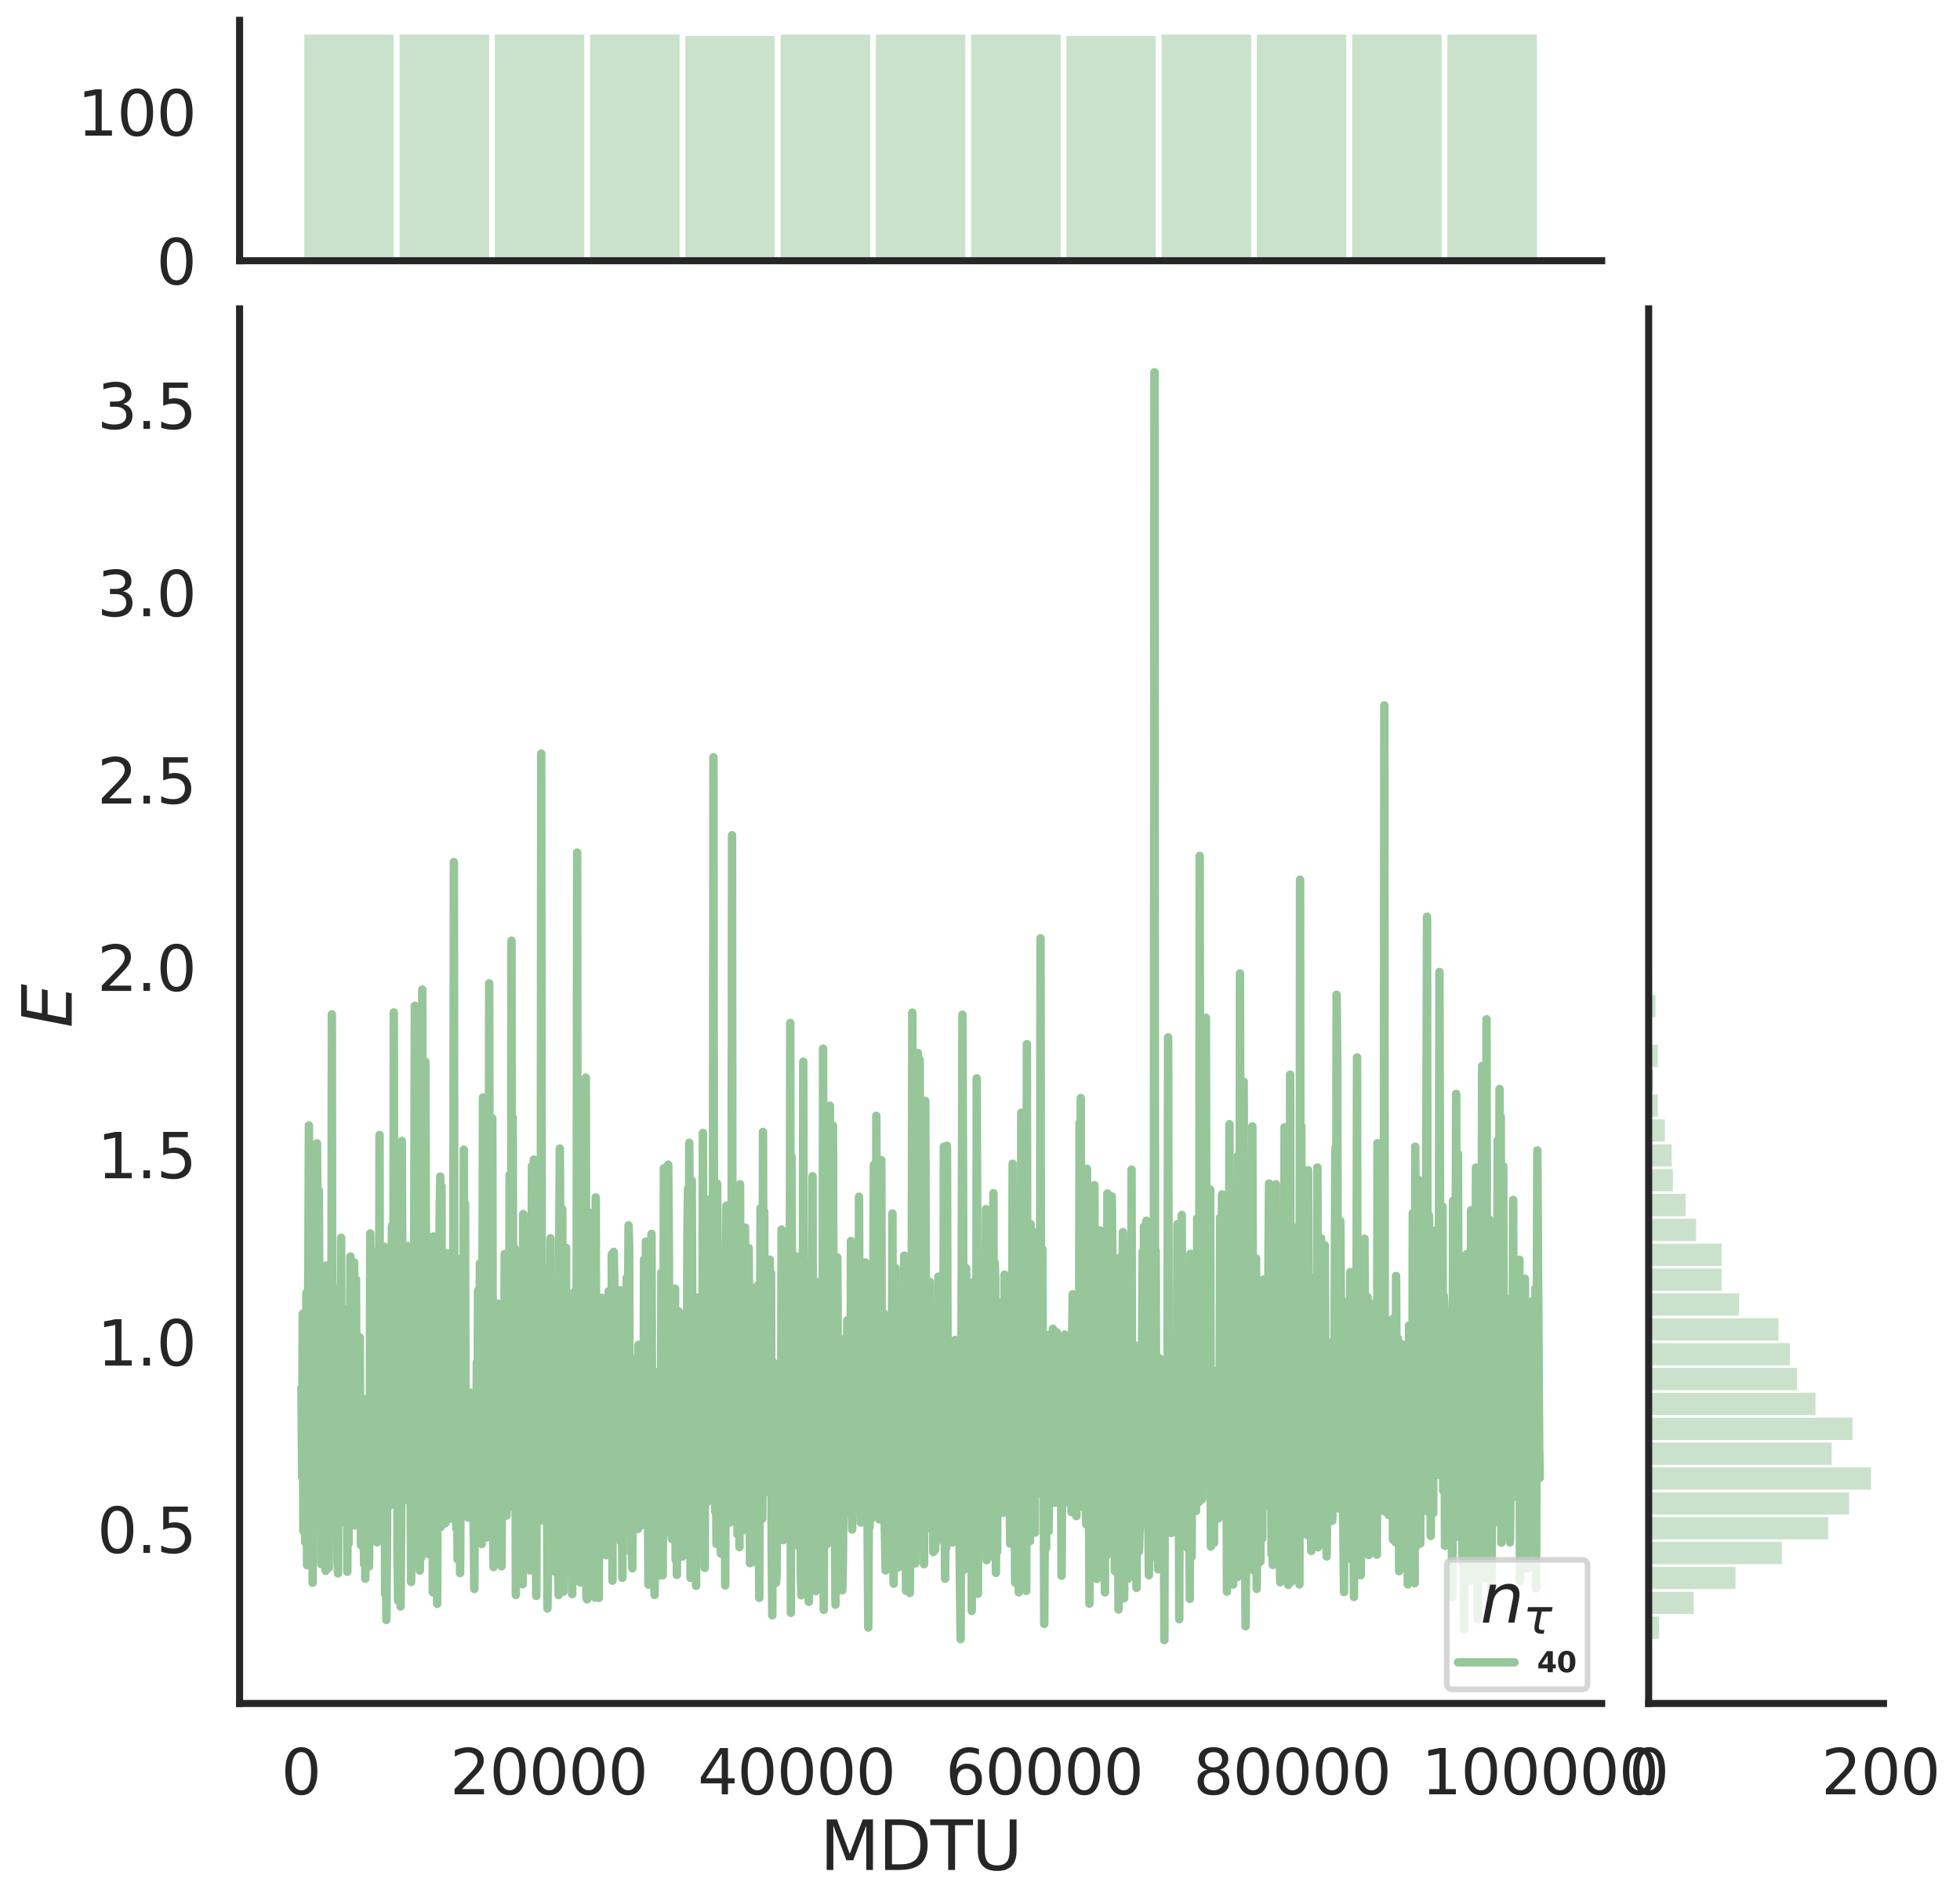<?xml version="1.0" encoding="utf-8" standalone="no"?>
<!DOCTYPE svg PUBLIC "-//W3C//DTD SVG 1.1//EN"
  "http://www.w3.org/Graphics/SVG/1.1/DTD/svg11.dtd">
<svg height="675.079pt" version="1.1" viewBox="0 0 694.682 675.079" width="694.682pt" xmlns="http://www.w3.org/2000/svg" xmlns:xlink="http://www.w3.org/1999/xlink">
 <defs>
  <style type="text/css">*{stroke-linecap:butt;stroke-linejoin:round;}</style>
 </defs>
 <g id="figure_1">
  <g id="patch_1">
   <path d="M 0 675.079 
L 694.682 675.079 
L 694.682 0 
L 0 0 
z
" style="fill:#ffffff;"/>
  </g>
  <g id="axes_1">
   <g id="patch_2">
    <path d="M 84.914 603.86 
L 567.69 603.86 
L 567.69 109.485 
L 84.914 109.485 
z
" style="fill:none;"/>
   </g>
   <g id="matplotlib.axis_1">
    <g id="xtick_1">
     <g id="text_1">
      <!-- 0 -->
      <g style="fill:#262626;" transform="translate(99.64 636.077)scale(0.22 -0.22)">
       <defs>
        <path d="M 2034 4250 
Q 1547 4250 1301 3770 
Q 1056 3291 1056 2328 
Q 1056 1369 1301 889 
Q 1547 409 2034 409 
Q 2525 409 2770 889 
Q 3016 1369 3016 2328 
Q 3016 3291 2770 3770 
Q 2525 4250 2034 4250 
z
M 2034 4750 
Q 2819 4750 3233 4129 
Q 3647 3509 3647 2328 
Q 3647 1150 3233 529 
Q 2819 -91 2034 -91 
Q 1250 -91 836 529 
Q 422 1150 422 2328 
Q 422 3509 836 4129 
Q 1250 4750 2034 4750 
z
" id="DejaVuSans-30" transform="scale(0.016)"/>
       </defs>
       <use xlink:href="#DejaVuSans-30"/>
      </g>
     </g>
    </g>
    <g id="xtick_2">
     <g id="text_2">
      <!-- 20000 -->
      <g style="fill:#262626;" transform="translate(159.467 636.077)scale(0.22 -0.22)">
       <defs>
        <path d="M 1228 531 
L 3431 531 
L 3431 0 
L 469 0 
L 469 531 
Q 828 903 1448 1529 
Q 2069 2156 2228 2338 
Q 2531 2678 2651 2914 
Q 2772 3150 2772 3378 
Q 2772 3750 2511 3984 
Q 2250 4219 1831 4219 
Q 1534 4219 1204 4116 
Q 875 4013 500 3803 
L 500 4441 
Q 881 4594 1212 4672 
Q 1544 4750 1819 4750 
Q 2544 4750 2975 4387 
Q 3406 4025 3406 3419 
Q 3406 3131 3298 2873 
Q 3191 2616 2906 2266 
Q 2828 2175 2409 1742 
Q 1991 1309 1228 531 
z
" id="DejaVuSans-32" transform="scale(0.016)"/>
       </defs>
       <use xlink:href="#DejaVuSans-32"/>
       <use x="63.623" xlink:href="#DejaVuSans-30"/>
       <use x="127.246" xlink:href="#DejaVuSans-30"/>
       <use x="190.869" xlink:href="#DejaVuSans-30"/>
       <use x="254.492" xlink:href="#DejaVuSans-30"/>
      </g>
     </g>
    </g>
    <g id="xtick_3">
     <g id="text_3">
      <!-- 40000 -->
      <g style="fill:#262626;" transform="translate(247.288 636.077)scale(0.22 -0.22)">
       <defs>
        <path d="M 2419 4116 
L 825 1625 
L 2419 1625 
L 2419 4116 
z
M 2253 4666 
L 3047 4666 
L 3047 1625 
L 3713 1625 
L 3713 1100 
L 3047 1100 
L 3047 0 
L 2419 0 
L 2419 1100 
L 313 1100 
L 313 1709 
L 2253 4666 
z
" id="DejaVuSans-34" transform="scale(0.016)"/>
       </defs>
       <use xlink:href="#DejaVuSans-34"/>
       <use x="63.623" xlink:href="#DejaVuSans-30"/>
       <use x="127.246" xlink:href="#DejaVuSans-30"/>
       <use x="190.869" xlink:href="#DejaVuSans-30"/>
       <use x="254.492" xlink:href="#DejaVuSans-30"/>
      </g>
     </g>
    </g>
    <g id="xtick_4">
     <g id="text_4">
      <!-- 60000 -->
      <g style="fill:#262626;" transform="translate(335.109 636.077)scale(0.22 -0.22)">
       <defs>
        <path d="M 2113 2584 
Q 1688 2584 1439 2293 
Q 1191 2003 1191 1497 
Q 1191 994 1439 701 
Q 1688 409 2113 409 
Q 2538 409 2786 701 
Q 3034 994 3034 1497 
Q 3034 2003 2786 2293 
Q 2538 2584 2113 2584 
z
M 3366 4563 
L 3366 3988 
Q 3128 4100 2886 4159 
Q 2644 4219 2406 4219 
Q 1781 4219 1451 3797 
Q 1122 3375 1075 2522 
Q 1259 2794 1537 2939 
Q 1816 3084 2150 3084 
Q 2853 3084 3261 2657 
Q 3669 2231 3669 1497 
Q 3669 778 3244 343 
Q 2819 -91 2113 -91 
Q 1303 -91 875 529 
Q 447 1150 447 2328 
Q 447 3434 972 4092 
Q 1497 4750 2381 4750 
Q 2619 4750 2861 4703 
Q 3103 4656 3366 4563 
z
" id="DejaVuSans-36" transform="scale(0.016)"/>
       </defs>
       <use xlink:href="#DejaVuSans-36"/>
       <use x="63.623" xlink:href="#DejaVuSans-30"/>
       <use x="127.246" xlink:href="#DejaVuSans-30"/>
       <use x="190.869" xlink:href="#DejaVuSans-30"/>
       <use x="254.492" xlink:href="#DejaVuSans-30"/>
      </g>
     </g>
    </g>
    <g id="xtick_5">
     <g id="text_5">
      <!-- 80000 -->
      <g style="fill:#262626;" transform="translate(422.93 636.077)scale(0.22 -0.22)">
       <defs>
        <path d="M 2034 2216 
Q 1584 2216 1326 1975 
Q 1069 1734 1069 1313 
Q 1069 891 1326 650 
Q 1584 409 2034 409 
Q 2484 409 2743 651 
Q 3003 894 3003 1313 
Q 3003 1734 2745 1975 
Q 2488 2216 2034 2216 
z
M 1403 2484 
Q 997 2584 770 2862 
Q 544 3141 544 3541 
Q 544 4100 942 4425 
Q 1341 4750 2034 4750 
Q 2731 4750 3128 4425 
Q 3525 4100 3525 3541 
Q 3525 3141 3298 2862 
Q 3072 2584 2669 2484 
Q 3125 2378 3379 2068 
Q 3634 1759 3634 1313 
Q 3634 634 3220 271 
Q 2806 -91 2034 -91 
Q 1263 -91 848 271 
Q 434 634 434 1313 
Q 434 1759 690 2068 
Q 947 2378 1403 2484 
z
M 1172 3481 
Q 1172 3119 1398 2916 
Q 1625 2713 2034 2713 
Q 2441 2713 2670 2916 
Q 2900 3119 2900 3481 
Q 2900 3844 2670 4047 
Q 2441 4250 2034 4250 
Q 1625 4250 1398 4047 
Q 1172 3844 1172 3481 
z
" id="DejaVuSans-38" transform="scale(0.016)"/>
       </defs>
       <use xlink:href="#DejaVuSans-38"/>
       <use x="63.623" xlink:href="#DejaVuSans-30"/>
       <use x="127.246" xlink:href="#DejaVuSans-30"/>
       <use x="190.869" xlink:href="#DejaVuSans-30"/>
       <use x="254.492" xlink:href="#DejaVuSans-30"/>
      </g>
     </g>
    </g>
    <g id="xtick_6">
     <g id="text_6">
      <!-- 100000 -->
      <g style="fill:#262626;" transform="translate(503.753 636.077)scale(0.22 -0.22)">
       <defs>
        <path d="M 794 531 
L 1825 531 
L 1825 4091 
L 703 3866 
L 703 4441 
L 1819 4666 
L 2450 4666 
L 2450 531 
L 3481 531 
L 3481 0 
L 794 0 
L 794 531 
z
" id="DejaVuSans-31" transform="scale(0.016)"/>
       </defs>
       <use xlink:href="#DejaVuSans-31"/>
       <use x="63.623" xlink:href="#DejaVuSans-30"/>
       <use x="127.246" xlink:href="#DejaVuSans-30"/>
       <use x="190.869" xlink:href="#DejaVuSans-30"/>
       <use x="254.492" xlink:href="#DejaVuSans-30"/>
       <use x="318.115" xlink:href="#DejaVuSans-30"/>
      </g>
     </g>
    </g>
    <g id="text_7">
     <!-- MDTU -->
     <g style="fill:#262626;" transform="translate(290.596 662.888)scale(0.24 -0.24)">
      <defs>
       <path d="M 628 4666 
L 1569 4666 
L 2759 1491 
L 3956 4666 
L 4897 4666 
L 4897 0 
L 4281 0 
L 4281 4097 
L 3078 897 
L 2444 897 
L 1241 4097 
L 1241 0 
L 628 0 
L 628 4666 
z
" id="DejaVuSans-4d" transform="scale(0.016)"/>
       <path d="M 1259 4147 
L 1259 519 
L 2022 519 
Q 2988 519 3436 956 
Q 3884 1394 3884 2338 
Q 3884 3275 3436 3711 
Q 2988 4147 2022 4147 
L 1259 4147 
z
M 628 4666 
L 1925 4666 
Q 3281 4666 3915 4102 
Q 4550 3538 4550 2338 
Q 4550 1131 3912 565 
Q 3275 0 1925 0 
L 628 0 
L 628 4666 
z
" id="DejaVuSans-44" transform="scale(0.016)"/>
       <path d="M -19 4666 
L 3928 4666 
L 3928 4134 
L 2272 4134 
L 2272 0 
L 1638 0 
L 1638 4134 
L -19 4134 
L -19 4666 
z
" id="DejaVuSans-54" transform="scale(0.016)"/>
       <path d="M 556 4666 
L 1191 4666 
L 1191 1831 
Q 1191 1081 1462 751 
Q 1734 422 2344 422 
Q 2950 422 3222 751 
Q 3494 1081 3494 1831 
L 3494 4666 
L 4128 4666 
L 4128 1753 
Q 4128 841 3676 375 
Q 3225 -91 2344 -91 
Q 1459 -91 1007 375 
Q 556 841 556 1753 
L 556 4666 
z
" id="DejaVuSans-55" transform="scale(0.016)"/>
      </defs>
      <use xlink:href="#DejaVuSans-4d"/>
      <use x="86.279" xlink:href="#DejaVuSans-44"/>
      <use x="163.281" xlink:href="#DejaVuSans-54"/>
      <use x="224.365" xlink:href="#DejaVuSans-55"/>
     </g>
    </g>
   </g>
   <g id="matplotlib.axis_2">
    <g id="ytick_1">
     <g id="text_8">
      <!-- 0.5 -->
      <g style="fill:#262626;" transform="translate(34.428 550.494)scale(0.22 -0.22)">
       <defs>
        <path d="M 684 794 
L 1344 794 
L 1344 0 
L 684 0 
L 684 794 
z
" id="DejaVuSans-2e" transform="scale(0.016)"/>
        <path d="M 691 4666 
L 3169 4666 
L 3169 4134 
L 1269 4134 
L 1269 2991 
Q 1406 3038 1543 3061 
Q 1681 3084 1819 3084 
Q 2600 3084 3056 2656 
Q 3513 2228 3513 1497 
Q 3513 744 3044 326 
Q 2575 -91 1722 -91 
Q 1428 -91 1123 -41 
Q 819 9 494 109 
L 494 744 
Q 775 591 1075 516 
Q 1375 441 1709 441 
Q 2250 441 2565 725 
Q 2881 1009 2881 1497 
Q 2881 1984 2565 2268 
Q 2250 2553 1709 2553 
Q 1456 2553 1204 2497 
Q 953 2441 691 2322 
L 691 4666 
z
" id="DejaVuSans-35" transform="scale(0.016)"/>
       </defs>
       <use xlink:href="#DejaVuSans-30"/>
       <use x="63.623" xlink:href="#DejaVuSans-2e"/>
       <use x="95.41" xlink:href="#DejaVuSans-35"/>
      </g>
     </g>
    </g>
    <g id="ytick_2">
     <g id="text_9">
      <!-- 1.0 -->
      <g style="fill:#262626;" transform="translate(34.428 484.085)scale(0.22 -0.22)">
       <use xlink:href="#DejaVuSans-31"/>
       <use x="63.623" xlink:href="#DejaVuSans-2e"/>
       <use x="95.41" xlink:href="#DejaVuSans-30"/>
      </g>
     </g>
    </g>
    <g id="ytick_3">
     <g id="text_10">
      <!-- 1.5 -->
      <g style="fill:#262626;" transform="translate(34.428 417.676)scale(0.22 -0.22)">
       <use xlink:href="#DejaVuSans-31"/>
       <use x="63.623" xlink:href="#DejaVuSans-2e"/>
       <use x="95.41" xlink:href="#DejaVuSans-35"/>
      </g>
     </g>
    </g>
    <g id="ytick_4">
     <g id="text_11">
      <!-- 2.0 -->
      <g style="fill:#262626;" transform="translate(34.428 351.267)scale(0.22 -0.22)">
       <use xlink:href="#DejaVuSans-32"/>
       <use x="63.623" xlink:href="#DejaVuSans-2e"/>
       <use x="95.41" xlink:href="#DejaVuSans-30"/>
      </g>
     </g>
    </g>
    <g id="ytick_5">
     <g id="text_12">
      <!-- 2.5 -->
      <g style="fill:#262626;" transform="translate(34.428 284.859)scale(0.22 -0.22)">
       <use xlink:href="#DejaVuSans-32"/>
       <use x="63.623" xlink:href="#DejaVuSans-2e"/>
       <use x="95.41" xlink:href="#DejaVuSans-35"/>
      </g>
     </g>
    </g>
    <g id="ytick_6">
     <g id="text_13">
      <!-- 3.0 -->
      <g style="fill:#262626;" transform="translate(34.428 218.45)scale(0.22 -0.22)">
       <defs>
        <path d="M 2597 2516 
Q 3050 2419 3304 2112 
Q 3559 1806 3559 1356 
Q 3559 666 3084 287 
Q 2609 -91 1734 -91 
Q 1441 -91 1130 -33 
Q 819 25 488 141 
L 488 750 
Q 750 597 1062 519 
Q 1375 441 1716 441 
Q 2309 441 2620 675 
Q 2931 909 2931 1356 
Q 2931 1769 2642 2001 
Q 2353 2234 1838 2234 
L 1294 2234 
L 1294 2753 
L 1863 2753 
Q 2328 2753 2575 2939 
Q 2822 3125 2822 3475 
Q 2822 3834 2567 4026 
Q 2313 4219 1838 4219 
Q 1578 4219 1281 4162 
Q 984 4106 628 3988 
L 628 4550 
Q 988 4650 1302 4700 
Q 1616 4750 1894 4750 
Q 2613 4750 3031 4423 
Q 3450 4097 3450 3541 
Q 3450 3153 3228 2886 
Q 3006 2619 2597 2516 
z
" id="DejaVuSans-33" transform="scale(0.016)"/>
       </defs>
       <use xlink:href="#DejaVuSans-33"/>
       <use x="63.623" xlink:href="#DejaVuSans-2e"/>
       <use x="95.41" xlink:href="#DejaVuSans-30"/>
      </g>
     </g>
    </g>
    <g id="ytick_7">
     <g id="text_14">
      <!-- 3.5 -->
      <g style="fill:#262626;" transform="translate(34.428 152.041)scale(0.22 -0.22)">
       <use xlink:href="#DejaVuSans-33"/>
       <use x="63.623" xlink:href="#DejaVuSans-2e"/>
       <use x="95.41" xlink:href="#DejaVuSans-35"/>
      </g>
     </g>
    </g>
    <g id="text_15">
     <!-- $E$ -->
     <g style="fill:#262626;" transform="translate(25.436 364.352)rotate(-90)scale(0.24 -0.24)">
      <defs>
       <path d="M 1081 4666 
L 4031 4666 
L 3928 4134 
L 1606 4134 
L 1338 2753 
L 3566 2753 
L 3463 2222 
L 1234 2222 
L 909 531 
L 3284 531 
L 3181 0 
L 172 0 
L 1081 4666 
z
" id="DejaVuSans-Oblique-45" transform="scale(0.016)"/>
      </defs>
      <use transform="translate(0 0.094)" xlink:href="#DejaVuSans-Oblique-45"/>
     </g>
    </g>
   </g>
   <g id="line2d_1">
    <path clip-path="url(#p2ace3cb9b9)" d="M 106.859 491.927 
L 107.078 523.546 
L 107.298 465.701 
L 107.517 542.657 
L 107.737 468.92 
L 107.956 489.259 
L 108.176 546.637 
L 108.396 513.047 
L 108.615 458.316 
L 108.835 554.815 
L 109.493 398.974 
L 109.713 517.151 
L 109.932 484.987 
L 110.152 501.025 
L 110.372 545.156 
L 110.591 507.795 
L 110.811 561.088 
L 111.03 433.931 
L 111.25 535.294 
L 111.469 449.851 
L 111.689 452.002 
L 111.908 503.632 
L 112.128 503.01 
L 112.348 405.284 
L 112.567 434.671 
L 112.787 481.593 
L 113.006 422.054 
L 113.226 463.063 
L 113.445 529.894 
L 113.665 476.264 
L 113.884 554.46 
L 114.104 512.515 
L 114.324 542.261 
L 114.763 467.707 
L 114.982 507.37 
L 115.202 450.69 
L 115.421 556.831 
L 115.641 448.616 
L 115.86 547.757 
L 116.08 535.152 
L 116.519 555.783 
L 116.739 482.069 
L 117.397 532.445 
L 117.617 359.569 
L 117.836 534.989 
L 118.056 461.867 
L 118.495 541.925 
L 118.715 529.725 
L 118.934 479.123 
L 119.154 474.352 
L 119.373 489.754 
L 119.593 552.788 
L 119.812 557.744 
L 120.032 456.713 
L 120.251 533.586 
L 120.471 520.246 
L 120.691 517.248 
L 120.91 438.787 
L 121.13 501.727 
L 121.349 514.048 
L 121.569 539.462 
L 121.788 484.607 
L 122.008 464.041 
L 122.227 469.745 
L 122.447 508.948 
L 122.667 507.936 
L 122.886 496.169 
L 123.106 557.151 
L 123.325 487.645 
L 123.545 547.195 
L 123.764 515.552 
L 123.984 525.174 
L 124.203 445.409 
L 124.423 448.326 
L 124.643 500.963 
L 125.082 536.324 
L 125.301 539.47 
L 125.521 447.513 
L 125.74 540.765 
L 125.96 514.003 
L 126.179 453.574 
L 126.399 528.891 
L 126.618 526.65 
L 126.838 507.944 
L 127.058 520.149 
L 127.277 478.506 
L 127.497 474.078 
L 127.936 547.734 
L 128.155 528.926 
L 128.375 495.652 
L 128.594 548.242 
L 128.814 526.239 
L 129.034 554.42 
L 129.253 507.925 
L 129.473 559.655 
L 129.912 511.161 
L 130.131 554.139 
L 130.351 522.046 
L 130.57 509.83 
L 130.79 555.286 
L 131.01 531.05 
L 131.229 437.23 
L 131.668 475.386 
L 131.888 519.446 
L 132.107 534.932 
L 132.327 461.638 
L 132.766 529.484 
L 132.986 498.425 
L 133.205 443.762 
L 133.644 546.74 
L 133.864 454.328 
L 134.083 508.923 
L 134.303 493.724 
L 134.522 402.329 
L 134.742 541.904 
L 134.962 545.072 
L 135.181 461.551 
L 135.401 485.203 
L 135.62 481.287 
L 135.84 466.335 
L 136.059 482.264 
L 136.279 441.958 
L 136.498 565.106 
L 136.718 483.913 
L 136.937 574.262 
L 137.157 549.948 
L 137.377 491.578 
L 137.596 486.494 
L 137.816 519.141 
L 138.035 506.384 
L 138.255 533.654 
L 138.474 467.476 
L 138.694 500.233 
L 138.913 434.603 
L 139.133 520.174 
L 139.353 499.575 
L 139.572 358.885 
L 139.792 508.47 
L 140.011 526.558 
L 140.45 449.787 
L 140.67 454.376 
L 140.889 550.989 
L 141.109 567.456 
L 141.548 438.835 
L 141.987 569.474 
L 142.207 540.182 
L 142.426 404.477 
L 142.865 529.139 
L 143.085 455.787 
L 143.305 509.252 
L 143.524 531.574 
L 143.744 471.51 
L 143.963 490.859 
L 144.183 531.751 
L 144.622 441.705 
L 145.061 526.754 
L 145.281 526.651 
L 145.5 524.734 
L 145.72 560.796 
L 145.939 523.849 
L 146.159 523.917 
L 146.378 486.944 
L 146.598 523.538 
L 147.037 356.543 
L 147.256 553.939 
L 147.476 504.212 
L 147.696 524.308 
L 147.915 444.616 
L 148.135 531.898 
L 148.574 421.715 
L 148.793 556.75 
L 149.013 495.072 
L 149.232 552.295 
L 149.452 505.768 
L 149.672 350.799 
L 149.891 523 
L 150.111 488.96 
L 150.33 495.562 
L 150.769 376.341 
L 151.208 532.061 
L 151.428 524.853 
L 151.648 533.031 
L 151.867 550.906 
L 152.087 473.2 
L 152.306 502.637 
L 152.526 492.187 
L 152.965 536.604 
L 153.184 481.002 
L 153.404 564.466 
L 153.624 438.319 
L 153.843 520.425 
L 154.282 449.586 
L 154.502 547.77 
L 154.721 485.418 
L 154.941 568.559 
L 155.16 511.802 
L 155.38 493.442 
L 155.6 516.339 
L 155.819 430.07 
L 156.039 417.076 
L 156.258 541.249 
L 156.478 420.499 
L 156.697 529.135 
L 156.917 455.736 
L 157.136 521.935 
L 157.356 526.64 
L 157.575 482.652 
L 157.795 540.003 
L 158.015 455.3 
L 158.234 475.739 
L 158.454 444.294 
L 158.673 536.416 
L 158.893 475.23 
L 159.112 467.613 
L 159.551 538.367 
L 159.771 499.575 
L 159.991 500.093 
L 160.21 492.777 
L 160.43 474.847 
L 160.649 474.593 
L 160.869 305.607 
L 161.088 500.481 
L 161.308 451.874 
L 161.527 445.916 
L 161.747 541.837 
L 161.967 515.231 
L 162.186 552.769 
L 162.406 455.998 
L 162.625 476.267 
L 163.064 557.648 
L 163.284 522.923 
L 163.723 506.146 
L 163.943 528.623 
L 164.162 536.544 
L 164.382 407.554 
L 164.601 509.382 
L 164.821 426.72 
L 165.04 524.48 
L 165.26 529.504 
L 165.479 529.108 
L 165.699 503.132 
L 165.919 537.948 
L 166.138 503.252 
L 166.358 513.336 
L 166.797 493.686 
L 167.016 531.638 
L 167.455 499.979 
L 167.675 537.423 
L 167.894 540.642 
L 168.114 563.3 
L 168.334 524.879 
L 168.553 542.174 
L 168.773 536.47 
L 168.992 483.011 
L 169.212 509.825 
L 169.431 457.489 
L 169.87 502.49 
L 170.09 447.892 
L 170.31 529.246 
L 170.529 456.834 
L 170.749 547.367 
L 171.188 389.078 
L 171.627 532.811 
L 171.846 521.471 
L 172.066 523.193 
L 172.286 523.706 
L 172.505 545.003 
L 172.725 533.976 
L 172.944 539.094 
L 173.164 511.738 
L 173.383 348.574 
L 173.603 482.688 
L 173.822 491.321 
L 174.042 404.343 
L 174.262 488.422 
L 174.481 396.464 
L 174.701 516.087 
L 174.92 555.485 
L 175.14 515.239 
L 175.359 522.396 
L 175.579 548.412 
L 175.798 487.296 
L 176.018 500.696 
L 176.238 539.467 
L 176.457 462.124 
L 176.677 528.801 
L 176.896 552.023 
L 177.116 548.145 
L 177.555 466.8 
L 177.774 555.212 
L 177.994 507.926 
L 178.213 504.931 
L 178.433 527.219 
L 178.653 533.98 
L 178.872 444.555 
L 179.092 484.613 
L 179.311 496.405 
L 179.531 537.279 
L 179.75 525.44 
L 179.97 450.551 
L 180.189 525.875 
L 180.409 510.606 
L 180.629 416.466 
L 181.068 534.12 
L 181.287 333.473 
L 181.507 470.138 
L 181.726 396.113 
L 181.946 516.788 
L 182.165 528.616 
L 182.385 442.431 
L 182.605 445.855 
L 182.824 565.411 
L 183.044 467.365 
L 183.263 518.648 
L 183.483 500.523 
L 183.702 448.49 
L 183.922 525.754 
L 184.141 509.541 
L 184.361 517.845 
L 184.581 537.899 
L 185.02 515.629 
L 185.239 561.602 
L 185.459 430.385 
L 185.678 486.205 
L 185.898 499.251 
L 186.117 536.042 
L 186.337 540.326 
L 186.557 499.511 
L 186.776 553.356 
L 186.996 528.235 
L 187.215 552.449 
L 187.435 522.831 
L 187.654 476.557 
L 187.874 556.726 
L 188.313 508.591 
L 188.532 413.391 
L 188.752 541.364 
L 188.972 522.815 
L 189.191 411.05 
L 189.411 506.073 
L 189.63 488.46 
L 189.85 517.113 
L 190.069 565.748 
L 190.289 490.712 
L 190.948 538.059 
L 191.167 539.105 
L 191.387 477.81 
L 191.606 538.932 
L 191.826 267.164 
L 192.045 502.643 
L 192.484 523.725 
L 192.924 506.975 
L 193.143 539.164 
L 193.582 487.92 
L 193.802 482.98 
L 194.021 570.168 
L 194.241 554.568 
L 194.46 449.487 
L 194.68 490.575 
L 194.9 475.832 
L 195.119 438.966 
L 195.339 503.143 
L 195.558 509.282 
L 195.778 500.232 
L 195.997 542.757 
L 196.217 520.891 
L 196.436 486.268 
L 196.656 534.249 
L 196.876 557.266 
L 197.534 509.139 
L 197.754 473.579 
L 197.973 565.435 
L 198.193 443.708 
L 198.412 407.166 
L 198.632 445.419 
L 198.851 459.975 
L 199.071 461.06 
L 199.291 428.62 
L 199.51 546.252 
L 199.73 564.224 
L 199.949 517.541 
L 200.169 501.914 
L 200.608 442.325 
L 200.827 519.612 
L 201.047 552.871 
L 201.267 516.151 
L 201.706 537.951 
L 201.925 492.555 
L 202.145 504.061 
L 202.364 547.085 
L 202.584 518.113 
L 202.803 565.1 
L 203.023 466.145 
L 203.243 513.231 
L 203.462 494.275 
L 203.682 457.893 
L 204.121 519.432 
L 204.34 501.846 
L 204.56 302.252 
L 204.779 525.669 
L 205.219 457.313 
L 205.438 462.275 
L 205.658 560.956 
L 206.097 482.914 
L 206.316 520.023 
L 206.536 510.706 
L 206.755 521.018 
L 206.975 484.734 
L 207.195 542.887 
L 207.414 509.429 
L 207.634 382.017 
L 207.853 566.37 
L 208.073 566.983 
L 208.292 449.973 
L 208.512 452.547 
L 208.731 429.808 
L 208.951 524.569 
L 209.17 551.611 
L 209.39 517.569 
L 209.829 522.844 
L 210.049 472.633 
L 210.268 496.244 
L 210.488 533.514 
L 210.707 434.335 
L 210.927 566.347 
L 211.146 424.467 
L 211.366 524.358 
L 211.586 495.926 
L 211.805 549.312 
L 212.025 540.261 
L 212.244 566.448 
L 212.464 495.205 
L 212.683 545.195 
L 212.903 486.822 
L 213.122 467.973 
L 213.342 460.057 
L 213.562 467.723 
L 213.781 542.02 
L 214.22 516.336 
L 214.44 526.873 
L 214.659 501.028 
L 214.879 551.293 
L 215.098 477.811 
L 215.318 480.234 
L 215.538 543.487 
L 215.757 457.731 
L 215.977 532.851 
L 216.196 474.265 
L 216.416 523.52 
L 216.635 528.433 
L 216.855 444.605 
L 217.074 560.324 
L 217.294 458.44 
L 217.514 443.776 
L 217.733 454.836 
L 217.953 497.943 
L 218.172 471.65 
L 218.392 532.047 
L 218.611 514.803 
L 218.831 538.481 
L 219.05 495.926 
L 219.27 532.505 
L 219.489 544.852 
L 219.929 457.393 
L 220.148 546.617 
L 220.368 530.343 
L 220.587 559.32 
L 220.807 461.442 
L 221.026 543.848 
L 221.246 515.333 
L 221.465 508.112 
L 221.685 508.017 
L 221.905 513.49 
L 222.124 452.948 
L 222.344 482.303 
L 222.563 464.915 
L 222.783 434.381 
L 223.002 441.743 
L 223.222 535.372 
L 223.441 481.066 
L 223.661 550.505 
L 223.881 524.295 
L 224.1 555.945 
L 224.32 500.332 
L 224.539 488.078 
L 224.759 513.226 
L 224.978 509.163 
L 225.417 539.194 
L 225.637 511.949 
L 226.076 542.035 
L 226.296 476.735 
L 226.515 518.265 
L 226.735 519.527 
L 226.954 480.436 
L 227.174 540.763 
L 227.613 481.009 
L 228.052 525.45 
L 228.272 446.494 
L 228.491 522.664 
L 228.711 502.179 
L 228.93 440.12 
L 229.15 496.745 
L 229.589 511.765 
L 229.808 561.729 
L 230.028 526.045 
L 230.248 559.716 
L 230.467 513.7 
L 230.687 505.345 
L 230.906 437.445 
L 231.126 508.466 
L 231.345 528.18 
L 231.565 529.873 
L 231.784 540.239 
L 232.004 565.377 
L 232.224 547.106 
L 232.443 540.361 
L 232.663 526.918 
L 232.882 486.452 
L 233.102 552.096 
L 233.321 523.31 
L 233.541 558.485 
L 233.76 497.176 
L 233.98 523.263 
L 234.2 525.301 
L 234.419 451.128 
L 234.639 545.596 
L 234.858 558.435 
L 235.078 528.98 
L 235.297 414.141 
L 235.517 531.947 
L 235.736 507.952 
L 235.956 499.38 
L 236.176 497.354 
L 236.395 472.063 
L 236.615 505.159 
L 236.834 412.841 
L 237.054 438.543 
L 237.273 512.487 
L 237.493 461.92 
L 237.932 543.475 
L 238.151 545.582 
L 238.371 545.442 
L 238.81 505.084 
L 239.03 541.546 
L 239.249 456.816 
L 239.469 552.971 
L 239.688 516.084 
L 239.908 558.3 
L 240.127 520.205 
L 240.347 509.387 
L 240.567 464.872 
L 241.006 536.602 
L 241.225 478.338 
L 241.445 543.633 
L 241.664 542.043 
L 241.884 551.795 
L 242.103 535.535 
L 242.323 494.019 
L 242.543 529.241 
L 242.762 501.62 
L 242.982 498.429 
L 243.201 519.875 
L 243.421 516.895 
L 243.64 437.116 
L 243.86 421.353 
L 244.079 487.867 
L 244.299 405.095 
L 244.519 447.117 
L 244.738 559.363 
L 244.958 460.717 
L 245.177 418.494 
L 245.397 479.327 
L 246.055 460.314 
L 246.275 521.502 
L 246.495 487.748 
L 246.714 562.153 
L 246.934 495.328 
L 247.153 472.599 
L 247.373 494.274 
L 247.592 459.945 
L 247.812 465.424 
L 248.031 466.002 
L 248.251 476.65 
L 248.69 537.373 
L 248.91 514.568 
L 249.129 401.619 
L 249.349 469.22 
L 249.568 492.93 
L 249.788 555.81 
L 250.007 425.343 
L 250.227 510.602 
L 250.446 425.266 
L 250.666 532.459 
L 250.886 491.016 
L 251.105 479.843 
L 251.325 487.188 
L 251.544 529.171 
L 251.764 436.921 
L 251.983 474.316 
L 252.203 424.866 
L 252.422 523.542 
L 252.642 501.539 
L 252.862 268.481 
L 253.081 487.959 
L 253.52 535.927 
L 253.74 516.461 
L 253.959 547.316 
L 254.179 419.644 
L 254.398 444.562 
L 254.618 544.598 
L 254.838 468.916 
L 255.057 459.166 
L 255.277 522.834 
L 255.496 550.741 
L 255.716 471.92 
L 255.935 506.377 
L 256.155 496.438 
L 256.374 517.509 
L 256.594 500.899 
L 256.814 473.962 
L 257.033 562.019 
L 257.253 470.084 
L 257.472 427.395 
L 257.692 484.472 
L 257.911 498.164 
L 258.131 451.198 
L 258.35 520.255 
L 258.57 506.474 
L 258.789 539.697 
L 259.009 506.327 
L 259.229 512.727 
L 259.448 296.071 
L 259.668 530.026 
L 259.887 531.626 
L 260.326 448.474 
L 260.765 496.949 
L 260.985 502.239 
L 261.205 478.515 
L 261.424 544.003 
L 261.644 513.245 
L 261.863 465.454 
L 262.083 548.457 
L 262.302 419.808 
L 262.522 524.605 
L 262.741 537.898 
L 262.961 514.845 
L 263.181 542.595 
L 263.4 491.857 
L 263.62 476.956 
L 263.839 541.724 
L 264.059 435.114 
L 264.278 529.141 
L 264.498 508.893 
L 264.717 508.687 
L 264.937 490.586 
L 265.157 497.585 
L 265.376 442.414 
L 265.596 481.141 
L 265.815 554.12 
L 266.035 461.547 
L 266.254 546.373 
L 266.474 528.023 
L 266.693 553.751 
L 266.913 500.416 
L 267.133 490.975 
L 267.352 517.842 
L 267.572 473.746 
L 267.791 508.509 
L 268.011 458.656 
L 268.23 536.555 
L 268.45 455.751 
L 268.669 481.384 
L 269.108 566.435 
L 269.548 428.299 
L 269.767 493.316 
L 269.987 443.477 
L 270.206 538.376 
L 270.426 401.233 
L 270.645 529.496 
L 270.865 429.408 
L 271.084 522.345 
L 271.304 451.032 
L 271.743 512.927 
L 271.963 509.237 
L 272.182 516.661 
L 272.402 481.625 
L 272.621 522.668 
L 272.841 446.537 
L 273.06 494.138 
L 273.28 451.307 
L 273.5 549.011 
L 273.719 572.608 
L 273.939 499.617 
L 274.158 483.085 
L 274.378 487.343 
L 275.036 561.104 
L 275.256 557.695 
L 275.476 522.593 
L 275.695 506.387 
L 275.915 508.365 
L 276.134 487.969 
L 276.354 523.816 
L 276.573 489.419 
L 276.793 535.309 
L 277.012 435.862 
L 277.232 522.307 
L 277.452 480.046 
L 277.671 545.973 
L 278.33 461.73 
L 278.549 455.729 
L 278.769 513.116 
L 278.988 497.249 
L 279.208 443.201 
L 279.427 519.122 
L 279.647 483.281 
L 279.867 496.889 
L 280.086 362.625 
L 280.306 571.726 
L 280.525 409.934 
L 280.964 522.883 
L 281.184 469.826 
L 281.403 523.708 
L 281.623 499.416 
L 281.843 445.558 
L 282.062 538.941 
L 282.282 530.335 
L 282.501 445.401 
L 283.16 548.219 
L 283.599 492.652 
L 283.819 557.256 
L 284.038 565.539 
L 284.258 550.145 
L 284.477 514.529 
L 284.697 376.35 
L 284.916 472.56 
L 285.136 519.134 
L 285.355 447.104 
L 285.575 505.797 
L 285.795 534.111 
L 286.014 537.66 
L 286.234 560.773 
L 286.453 515.188 
L 286.673 567.85 
L 286.892 473.048 
L 287.112 517.915 
L 287.331 512.034 
L 287.551 471.576 
L 287.771 495.296 
L 287.99 416.984 
L 288.21 555.555 
L 288.649 510.165 
L 288.868 455.024 
L 289.088 564.069 
L 289.307 474.5 
L 289.527 458.294 
L 289.746 455.633 
L 289.966 469.492 
L 290.186 549.334 
L 290.405 533.784 
L 290.625 454.249 
L 290.844 496.543 
L 291.064 486.007 
L 291.283 498.62 
L 291.503 529.292 
L 291.722 371.749 
L 291.942 570.676 
L 292.381 481.108 
L 292.601 529.882 
L 292.82 507.27 
L 293.04 547.428 
L 293.259 544.223 
L 293.479 474.047 
L 293.698 461.164 
L 293.918 510.08 
L 294.138 391.959 
L 294.357 527.281 
L 294.577 539.743 
L 294.796 488.891 
L 295.016 542.498 
L 295.235 399.021 
L 295.455 487.06 
L 295.674 497.453 
L 296.114 568.856 
L 296.333 484.426 
L 296.553 563.536 
L 296.772 445.746 
L 296.992 491.694 
L 297.211 505.999 
L 297.431 535.771 
L 297.65 526.326 
L 297.87 538.086 
L 298.09 480.057 
L 298.309 543.625 
L 298.529 563.741 
L 298.748 553.369 
L 298.968 530.795 
L 299.187 474.717 
L 299.407 507.114 
L 299.626 522.278 
L 299.846 476.671 
L 300.065 494.47 
L 300.285 468.025 
L 300.505 517.655 
L 300.724 536.388 
L 300.944 492.517 
L 301.163 492.489 
L 301.383 525.558 
L 301.602 439.913 
L 301.822 529.091 
L 302.041 542.21 
L 302.481 450.578 
L 302.7 457.244 
L 303.359 532.513 
L 303.578 449.774 
L 304.017 486.294 
L 304.237 532.955 
L 304.457 424.216 
L 304.676 490.563 
L 305.115 539.757 
L 305.335 503.132 
L 305.554 502.729 
L 305.774 483.597 
L 305.993 496.924 
L 306.213 480.149 
L 306.433 490.689 
L 306.652 447.497 
L 306.872 458.309 
L 307.091 519.233 
L 307.311 513.906 
L 307.75 576.941 
L 307.969 529.613 
L 308.189 541.4 
L 308.409 475.325 
L 308.848 538.365 
L 309.506 460.392 
L 309.726 412.98 
L 309.945 502.917 
L 310.165 423.903 
L 310.384 522.089 
L 310.604 395.557 
L 310.824 482.64 
L 311.043 520.172 
L 311.263 499.519 
L 311.702 538.628 
L 312.141 499.583 
L 312.36 411.272 
L 312.58 511.827 
L 312.8 511.129 
L 313.019 531.353 
L 313.239 465.514 
L 313.458 534.817 
L 313.897 556.69 
L 314.117 474.518 
L 314.336 511.877 
L 314.556 528.899 
L 314.776 482.26 
L 314.995 517.179 
L 315.215 516.734 
L 315.434 528.685 
L 315.654 474.838 
L 315.873 477.584 
L 316.093 510.952 
L 316.312 430.166 
L 316.532 548.626 
L 316.752 561.415 
L 316.971 529.588 
L 317.191 475.92 
L 317.41 449.552 
L 317.63 528.586 
L 317.849 543.8 
L 318.069 531.136 
L 318.508 555.594 
L 318.728 474.156 
L 318.947 491.343 
L 319.167 519.733 
L 319.386 491.8 
L 319.825 534.023 
L 320.045 532.455 
L 320.484 445.105 
L 320.703 453.449 
L 320.923 540.22 
L 321.143 563.931 
L 321.801 478.775 
L 322.021 515.099 
L 322.24 469.41 
L 322.46 564.707 
L 322.679 537.44 
L 322.899 533.762 
L 323.119 471.018 
L 323.338 358.978 
L 323.558 505.34 
L 323.777 494.217 
L 323.997 432.859 
L 324.216 462.521 
L 324.436 554.24 
L 324.655 475.134 
L 325.095 494.501 
L 325.314 373.266 
L 325.534 450.436 
L 325.753 470.193 
L 325.973 375.678 
L 326.192 467.488 
L 326.412 476.271 
L 326.631 535.393 
L 326.851 417.819 
L 327.29 533.312 
L 327.51 554.471 
L 327.729 490.734 
L 327.949 390.259 
L 328.168 477.873 
L 328.388 482.154 
L 328.607 541.834 
L 328.827 469.33 
L 329.047 491.848 
L 329.266 498.459 
L 329.486 454.352 
L 329.705 514.535 
L 329.925 511.624 
L 330.144 501.507 
L 330.364 497.167 
L 330.583 510.83 
L 330.803 550.177 
L 331.022 484.775 
L 331.242 494.32 
L 331.462 549.427 
L 331.681 516.034 
L 331.901 546.594 
L 332.12 544.654 
L 332.34 518.538 
L 332.559 452.575 
L 332.779 484.121 
L 332.998 531.99 
L 333.218 523.075 
L 333.657 471.835 
L 334.096 523.835 
L 334.316 507.041 
L 334.535 406.47 
L 334.755 527.199 
L 334.974 559.668 
L 335.194 522.362 
L 335.414 548.651 
L 335.633 406.166 
L 335.853 484.062 
L 336.072 509.791 
L 336.292 513.366 
L 336.511 536.142 
L 336.731 506.921 
L 336.95 494.989 
L 337.17 495.784 
L 337.609 546.788 
L 337.829 493.514 
L 338.048 531.006 
L 338.268 533.323 
L 338.487 474.996 
L 338.707 508.718 
L 338.926 479.705 
L 339.146 482.538 
L 339.366 536.84 
L 339.585 543.979 
L 339.805 541.525 
L 340.024 541.22 
L 340.463 581.071 
L 341.122 359.713 
L 341.341 420.597 
L 341.561 556.554 
L 341.781 538.073 
L 342 462.092 
L 342.22 547.467 
L 342.439 449.574 
L 342.659 545.6 
L 342.878 526.749 
L 343.098 482.015 
L 343.317 468.314 
L 343.537 478.606 
L 343.757 464.008 
L 343.976 548.952 
L 344.196 479.415 
L 344.415 571.073 
L 345.074 465.843 
L 345.293 454.238 
L 345.513 473.349 
L 345.733 476.829 
L 345.952 562.71 
L 346.172 382.235 
L 346.391 444.082 
L 346.611 564.978 
L 346.83 501.391 
L 347.05 523.589 
L 347.269 524.423 
L 347.489 528.634 
L 347.928 462.999 
L 348.148 459.281 
L 348.367 506.039 
L 348.806 549.507 
L 349.026 542.862 
L 349.465 428.617 
L 349.685 553.064 
L 349.904 514.59 
L 350.124 505.86 
L 350.343 506.503 
L 350.782 476.496 
L 351.002 476.046 
L 351.221 507.211 
L 351.441 503.377 
L 351.66 487.418 
L 351.88 487.969 
L 352.1 422.965 
L 352.319 552.028 
L 352.539 447.558 
L 352.758 452.547 
L 352.978 557.579 
L 353.197 485.804 
L 353.417 550.128 
L 353.636 472.884 
L 353.856 491.623 
L 354.076 461.835 
L 354.515 517.147 
L 354.734 524.037 
L 354.954 483.942 
L 355.173 466.071 
L 355.393 536.28 
L 355.612 528.9 
L 355.832 533.405 
L 356.052 451.852 
L 356.271 507.816 
L 356.71 453.44 
L 356.93 522.403 
L 357.149 512.686 
L 357.369 532.819 
L 357.588 454.461 
L 357.808 522.517 
L 358.028 547.231 
L 358.247 482.523 
L 358.467 537.88 
L 358.686 506.217 
L 358.906 412.551 
L 359.125 492.352 
L 359.345 495.303 
L 359.564 496.451 
L 359.784 560.982 
L 360.003 486.18 
L 360.223 467.437 
L 360.662 545.305 
L 360.882 494.366 
L 361.101 564.475 
L 361.321 433.76 
L 361.54 523.509 
L 361.76 531.213 
L 361.979 394.484 
L 362.199 535.982 
L 362.419 521.931 
L 362.638 544.323 
L 363.077 482.057 
L 363.516 530.31 
L 363.736 563.955 
L 363.955 370.14 
L 364.175 512.315 
L 364.395 542.02 
L 364.614 470.021 
L 364.834 494.85 
L 365.053 546.367 
L 365.273 433.898 
L 365.492 515.509 
L 365.712 443.853 
L 365.931 512.019 
L 366.151 511.11 
L 366.59 440.412 
L 366.81 543.34 
L 367.029 436.92 
L 367.468 529.599 
L 367.688 508.9 
L 367.907 519.478 
L 368.127 491.433 
L 368.566 527.677 
L 368.786 332.621 
L 369.005 512.405 
L 369.225 516.782 
L 369.444 442.771 
L 369.664 497.515 
L 369.883 504.274 
L 370.103 575.654 
L 370.542 502.925 
L 370.762 548.821 
L 371.201 473.285 
L 371.64 542.822 
L 371.859 528.375 
L 372.298 480.035 
L 372.518 513.278 
L 372.738 526.771 
L 372.957 525.83 
L 373.177 471.016 
L 373.616 528.284 
L 373.835 532.695 
L 374.055 520.485 
L 374.274 530.429 
L 374.494 472.267 
L 374.933 530.431 
L 375.153 493.894 
L 375.592 503.87 
L 375.811 527.043 
L 376.031 516.137 
L 376.25 558.591 
L 376.47 523.283 
L 376.69 527.736 
L 376.909 522.437 
L 377.129 487.326 
L 377.348 473.098 
L 377.568 532.586 
L 377.787 531.112 
L 378.007 527.403 
L 378.226 491.985 
L 378.446 482.834 
L 378.666 506.671 
L 378.885 509.013 
L 379.105 516.244 
L 379.324 483.271 
L 379.544 500.315 
L 379.763 536.007 
L 379.983 474.948 
L 380.202 458.786 
L 380.422 494.984 
L 380.641 471.928 
L 380.861 518.177 
L 381.081 461.617 
L 381.3 473.401 
L 381.52 537.448 
L 381.739 507.002 
L 381.959 495.663 
L 382.178 502.068 
L 382.398 521.741 
L 382.617 398.06 
L 382.837 486.412 
L 383.057 389.274 
L 383.276 527.539 
L 383.496 534.039 
L 383.715 521.263 
L 383.935 523.726 
L 384.154 509.627 
L 384.374 504.491 
L 384.593 503.8 
L 384.813 534.199 
L 385.033 540.378 
L 385.252 414.35 
L 385.472 526.742 
L 385.691 456.94 
L 386.13 568.468 
L 386.35 480.899 
L 386.569 508.979 
L 386.789 467.068 
L 387.009 468.797 
L 387.448 529.046 
L 387.667 440.489 
L 387.887 420.139 
L 388.106 526.201 
L 388.326 460.431 
L 388.545 494.04 
L 388.765 559.713 
L 389.204 527.637 
L 389.424 467.167 
L 389.643 488.648 
L 389.863 436.201 
L 390.082 522.831 
L 390.302 549.878 
L 390.521 493.452 
L 390.741 475.222 
L 390.96 476.945 
L 391.18 463.691 
L 391.619 564.471 
L 391.839 450.963 
L 392.278 551.228 
L 392.497 423.073 
L 392.717 456.022 
L 392.936 545.952 
L 393.156 550.178 
L 393.376 495.447 
L 393.595 510.84 
L 393.815 547.049 
L 394.034 424.119 
L 394.254 444.372 
L 394.473 533.895 
L 394.693 503.288 
L 394.912 507.077 
L 395.132 556.89 
L 395.352 488.573 
L 395.571 503.191 
L 395.791 557.463 
L 396.01 497.749 
L 396.23 526.075 
L 396.449 570.553 
L 396.669 445.924 
L 397.108 528.49 
L 397.328 527.987 
L 397.547 511.001 
L 397.767 542.317 
L 397.986 436.772 
L 398.206 461.881 
L 398.425 566.577 
L 398.645 540.117 
L 398.864 559.562 
L 399.084 516.662 
L 399.304 497.386 
L 399.523 498.217 
L 399.743 490.882 
L 399.962 559.577 
L 400.182 535.849 
L 400.401 528.86 
L 400.621 540.835 
L 400.84 545.612 
L 401.06 414.63 
L 401.279 535.394 
L 401.499 513.485 
L 401.719 552.784 
L 401.938 492.607 
L 402.158 503.82 
L 402.377 479.518 
L 402.597 491.045 
L 402.816 562.907 
L 403.475 476.978 
L 403.695 549.994 
L 403.914 541.721 
L 404.134 541.193 
L 404.353 528.064 
L 404.792 476.538 
L 405.012 443.713 
L 405.231 528.279 
L 405.451 434.839 
L 405.671 464.493 
L 405.89 526.265 
L 406.11 436.203 
L 406.329 432.74 
L 406.549 535.532 
L 406.768 519.084 
L 407.207 558.415 
L 407.647 522.036 
L 408.086 458.989 
L 408.305 445.145 
L 408.525 540.706 
L 408.744 535.761 
L 408.964 473.546 
L 409.183 131.956 
L 409.403 539.623 
L 409.623 443.418 
L 409.842 540.518 
L 410.062 552.459 
L 410.281 519.606 
L 410.501 556.341 
L 410.72 481.316 
L 411.159 497.899 
L 411.379 493.176 
L 411.598 482.839 
L 411.818 508.394 
L 412.038 513.507 
L 412.257 523.602 
L 412.477 524.907 
L 412.696 581.388 
L 412.916 488.73 
L 413.135 537.458 
L 413.355 527.172 
L 413.574 481.375 
L 413.794 486.067 
L 414.014 367.718 
L 414.233 482.454 
L 414.453 528.371 
L 414.672 507.991 
L 414.892 508.959 
L 415.111 543.449 
L 415.331 499.762 
L 415.55 540.953 
L 415.77 532.701 
L 415.99 479.312 
L 416.209 525.607 
L 416.648 508.964 
L 416.868 487.688 
L 417.087 535.145 
L 417.307 433.956 
L 417.746 510.077 
L 417.966 573.989 
L 418.185 492.58 
L 418.405 466.857 
L 418.624 470.074 
L 418.844 430.672 
L 419.063 503.333 
L 419.283 472.406 
L 419.722 524.427 
L 419.942 525.341 
L 420.161 520.672 
L 420.381 540.051 
L 420.6 488.535 
L 420.82 493.494 
L 421.039 548.969 
L 421.259 541.638 
L 421.478 508.81 
L 421.698 566.78 
L 421.917 444.489 
L 422.137 483.101 
L 422.357 551.86 
L 422.576 456.112 
L 422.796 463.972 
L 423.015 485.533 
L 423.235 487.083 
L 423.454 510.585 
L 423.674 500.081 
L 423.893 535.629 
L 424.113 506.997 
L 424.333 431.92 
L 424.552 489.253 
L 424.991 532.394 
L 425.211 303.42 
L 425.43 472.172 
L 425.65 515.389 
L 425.869 508.643 
L 426.089 531.446 
L 426.309 504.067 
L 426.528 447.074 
L 426.748 501.372 
L 426.967 517.282 
L 427.187 522.628 
L 427.406 360.822 
L 427.626 472.389 
L 427.845 493.917 
L 428.285 465.832 
L 428.724 512.398 
L 428.943 421.686 
L 429.163 548.252 
L 429.382 546.222 
L 429.821 494.838 
L 430.041 504.628 
L 430.261 546.994 
L 430.48 486.994 
L 430.7 504.769 
L 430.919 486.109 
L 431.578 532.106 
L 431.797 538.313 
L 432.017 488.829 
L 432.236 506.388 
L 432.456 431.568 
L 432.676 472.456 
L 432.895 489.508 
L 433.115 423.408 
L 433.334 487.707 
L 433.554 458.162 
L 433.773 528.515 
L 433.993 533.785 
L 434.212 513.699 
L 434.432 459.826 
L 434.652 498.004 
L 434.871 564.223 
L 435.091 506.538 
L 435.53 475.294 
L 435.749 398.527 
L 435.969 484.889 
L 436.188 511.297 
L 436.408 553.28 
L 436.847 517.397 
L 437.067 561.695 
L 437.286 467.337 
L 437.725 536.417 
L 437.945 522.116 
L 438.164 431.455 
L 438.384 551.525 
L 438.604 559.017 
L 438.823 409.638 
L 439.043 558.213 
L 439.262 547.729 
L 439.482 345.068 
L 439.921 558.266 
L 440.14 471.988 
L 440.36 542.405 
L 440.58 479.147 
L 440.799 383.435 
L 441.019 532.014 
L 441.238 524.883 
L 441.458 576.475 
L 441.677 548.821 
L 441.897 494.623 
L 442.116 551.803 
L 442.555 464.016 
L 442.775 542.92 
L 442.995 507.983 
L 443.214 516.133 
L 443.434 479.416 
L 443.653 511.888 
L 443.873 399.282 
L 444.312 556.723 
L 444.531 551.137 
L 444.971 461.134 
L 445.19 446.112 
L 445.41 563.257 
L 445.849 517.824 
L 446.068 554.193 
L 446.288 508.782 
L 446.507 506.496 
L 446.727 553.57 
L 446.947 476.43 
L 447.166 538.811 
L 447.386 545.414 
L 447.825 453.586 
L 448.044 470.131 
L 448.264 512.603 
L 448.703 490.839 
L 448.923 493.971 
L 449.142 515.274 
L 449.362 516.508 
L 449.581 445.543 
L 449.801 419.542 
L 450.24 534.166 
L 450.459 502.713 
L 450.679 551.02 
L 450.899 518.381 
L 451.118 554.756 
L 451.338 446.667 
L 451.557 521.203 
L 451.777 523.062 
L 451.996 526.027 
L 452.216 419.81 
L 452.435 538.309 
L 452.655 446.038 
L 452.874 470.633 
L 453.094 477.215 
L 453.314 552.533 
L 453.533 550.317 
L 453.753 560.915 
L 454.192 509.642 
L 454.411 449.371 
L 454.631 534.753 
L 454.85 508.897 
L 455.07 542.369 
L 455.29 399.623 
L 455.729 556.269 
L 455.948 522.389 
L 456.168 520.835 
L 456.387 429.96 
L 456.607 561.824 
L 457.046 513.583 
L 457.266 380.955 
L 457.485 517.91 
L 457.705 560.691 
L 458.144 480.517 
L 458.363 548.212 
L 458.583 540.414 
L 458.802 525.624 
L 459.022 435.195 
L 459.242 445.246 
L 459.461 506.174 
L 459.681 514.124 
L 459.9 455.898 
L 460.12 541.871 
L 460.339 542.733 
L 460.559 561.664 
L 460.778 311.843 
L 460.998 512.944 
L 461.218 399.253 
L 461.437 540.781 
L 461.657 487.982 
L 461.876 538.739 
L 462.096 537.639 
L 462.315 435.663 
L 462.535 501.658 
L 462.754 466.114 
L 462.974 530.442 
L 463.193 475.479 
L 463.413 544.204 
L 463.633 414.842 
L 463.852 503.761 
L 464.072 517.448 
L 464.291 482.414 
L 464.511 497.829 
L 464.73 549.81 
L 464.95 478.46 
L 465.169 452.981 
L 465.389 490.986 
L 465.609 504.152 
L 466.048 459.279 
L 466.487 462.707 
L 466.706 504.816 
L 466.926 413.857 
L 467.145 548.526 
L 467.365 504.334 
L 467.585 547.607 
L 468.024 520.035 
L 468.243 438.938 
L 468.463 479.048 
L 468.682 458.031 
L 468.902 526.8 
L 469.121 524.982 
L 469.341 513.77 
L 469.561 441.496 
L 470 536.537 
L 470.219 551.753 
L 470.439 523.59 
L 470.658 528.336 
L 470.878 510.693 
L 471.097 532.873 
L 471.536 476.015 
L 471.756 521.944 
L 471.976 477.734 
L 472.195 539.124 
L 472.415 529.926 
L 472.634 482.685 
L 472.854 508.614 
L 473.293 407.001 
L 473.512 510.204 
L 473.732 352.62 
L 473.952 373.721 
L 474.171 480.844 
L 474.61 534.791 
L 474.83 517.907 
L 475.049 432.854 
L 475.708 528.987 
L 475.928 524.306 
L 476.367 564.39 
L 476.586 475.534 
L 476.806 461.502 
L 477.245 508.878 
L 477.464 527.484 
L 477.684 496.679 
L 478.343 548.302 
L 478.562 450.95 
L 478.782 552.725 
L 479.001 535.063 
L 479.221 459.024 
L 479.44 469.263 
L 479.66 540.351 
L 479.88 566.088 
L 480.099 499.139 
L 480.319 517.437 
L 480.538 490.307 
L 480.758 483.208 
L 480.977 374.861 
L 481.197 523.552 
L 481.416 528.144 
L 481.636 523.003 
L 482.075 541.064 
L 482.295 558.39 
L 482.514 504.443 
L 482.734 540.987 
L 482.953 530.931 
L 483.392 464.545 
L 483.612 439.143 
L 484.051 513.924 
L 484.271 514.693 
L 484.71 459.801 
L 485.149 551.251 
L 485.368 532.779 
L 485.588 461.957 
L 486.027 539.624 
L 486.247 540.321 
L 486.466 516.92 
L 486.686 546.609 
L 487.125 468.629 
L 487.344 524.348 
L 487.564 525.372 
L 487.783 545.516 
L 488.003 551.117 
L 488.223 405.255 
L 488.662 520.107 
L 488.881 498.023 
L 489.101 531.658 
L 489.32 535.577 
L 489.54 499.164 
L 489.759 524.959 
L 489.979 431.482 
L 490.418 507.523 
L 490.638 250.078 
L 490.857 535.814 
L 491.077 483.35 
L 491.296 468.101 
L 491.516 513.997 
L 491.735 483.684 
L 491.955 524.664 
L 492.174 537.047 
L 492.394 501.766 
L 492.614 530.763 
L 493.053 474.617 
L 493.272 509.127 
L 493.492 467.633 
L 493.711 545.809 
L 493.931 498.536 
L 494.15 531.123 
L 494.37 512.722 
L 494.59 546.709 
L 494.809 452.322 
L 495.029 503.277 
L 495.248 511.605 
L 495.468 474.506 
L 495.687 494.602 
L 495.907 556.975 
L 496.346 532.65 
L 496.566 547.787 
L 496.785 476.509 
L 497.005 550.08 
L 497.224 515.8 
L 497.444 555.678 
L 497.663 483.013 
L 497.883 484.404 
L 498.102 498.548 
L 498.322 528.572 
L 498.761 546.571 
L 498.981 561.668 
L 499.2 498.736 
L 499.42 469.903 
L 499.639 549.051 
L 499.859 557.166 
L 500.298 498.678 
L 500.518 541.152 
L 500.737 430.078 
L 500.957 447.554 
L 501.176 551.018 
L 501.396 561.235 
L 501.615 406.489 
L 501.835 489.387 
L 502.054 512.464 
L 502.274 547.778 
L 502.493 498.235 
L 502.713 418.2 
L 503.372 547.163 
L 503.591 474.231 
L 503.811 520.326 
L 504.03 521.064 
L 504.25 480.584 
L 504.469 534.139 
L 504.689 419.745 
L 504.909 425.306 
L 505.128 533.989 
L 505.787 324.97 
L 506.006 535.816 
L 506.226 517.69 
L 506.445 430.814 
L 506.665 441.568 
L 507.104 544.449 
L 507.324 502.772 
L 507.543 525.78 
L 507.763 483.762 
L 507.982 536.424 
L 508.202 436.277 
L 508.421 507.99 
L 508.641 473.132 
L 508.861 490.777 
L 509.08 522.966 
L 509.519 478.771 
L 509.739 505.67 
L 509.958 468.613 
L 510.178 344.564 
L 510.617 512.985 
L 511.056 438.442 
L 511.276 427.739 
L 511.495 528.415 
L 511.715 459.306 
L 511.934 463.805 
L 512.154 548.007 
L 512.373 466.944 
L 512.593 489.61 
L 512.812 492.41 
L 513.032 499.07 
L 513.252 529.321 
L 513.471 473.432 
L 513.691 536.749 
L 513.91 543.585 
L 514.13 512.136 
L 514.788 566.04 
L 515.008 425.667 
L 515.228 540.883 
L 515.447 526.119 
L 515.886 457.558 
L 516.106 387.796 
L 516.545 544.7 
L 516.764 409.102 
L 516.984 498.872 
L 517.204 454.633 
L 517.423 530.252 
L 517.643 502.886 
L 517.862 527.259 
L 518.082 473.855 
L 518.301 554.398 
L 518.521 484.342 
L 518.74 516.146 
L 518.96 577.765 
L 519.18 510.391 
L 519.399 521.872 
L 519.619 526.589 
L 519.838 444.55 
L 520.058 532.005 
L 520.277 520.367 
L 520.497 522.918 
L 520.716 503.429 
L 520.936 560.351 
L 521.156 546.942 
L 521.375 429.022 
L 521.595 551.598 
L 521.814 554.198 
L 522.473 470.917 
L 522.692 490.833 
L 522.912 483.519 
L 523.131 413.912 
L 523.351 525.857 
L 523.571 505.807 
L 523.79 574.042 
L 524.01 511.65 
L 524.449 531.552 
L 524.668 514.792 
L 524.888 518.541 
L 525.327 377.88 
L 525.547 423.793 
L 525.766 520.352 
L 526.205 445.262 
L 526.644 559.58 
L 526.864 361.336 
L 527.083 502.759 
L 527.303 496.059 
L 527.742 432.164 
L 527.962 496.417 
L 528.181 483.284 
L 528.401 459.984 
L 528.62 565.268 
L 528.84 525.453 
L 529.059 540.565 
L 529.279 535.521 
L 529.499 518.15 
L 529.718 539.381 
L 529.938 499.489 
L 530.157 489.539 
L 530.596 521.953 
L 530.816 404.301 
L 531.035 519.912 
L 531.255 474.898 
L 531.475 386.049 
L 531.694 437.434 
L 531.914 395.853 
L 532.133 546.86 
L 532.353 443.027 
L 532.572 500.98 
L 532.792 413.36 
L 533.011 497.543 
L 533.231 500.044 
L 533.67 542.915 
L 533.89 460.382 
L 534.109 502.888 
L 534.329 503.329 
L 534.548 524.167 
L 534.768 528.626 
L 534.987 544.085 
L 535.207 546.74 
L 535.426 521.155 
L 535.646 523.528 
L 535.866 509.653 
L 536.085 485.244 
L 536.305 425.37 
L 536.524 506.702 
L 536.963 517.144 
L 537.183 476.792 
L 537.402 475.158 
L 537.622 530.645 
L 537.842 526.29 
L 538.061 467.21 
L 538.281 524.105 
L 538.5 446.55 
L 538.72 560.419 
L 538.939 479.795 
L 539.159 531.308 
L 539.378 466.674 
L 539.598 540.036 
L 539.818 555.013 
L 540.037 545.627 
L 540.257 483.697 
L 540.476 453.31 
L 540.915 545.931 
L 541.135 528.851 
L 541.354 556.095 
L 541.794 488.531 
L 542.013 513.281 
L 542.233 520.158 
L 542.452 505.45 
L 542.672 538.799 
L 543.111 461.275 
L 543.33 529.929 
L 543.55 495.994 
L 543.769 506.908 
L 543.989 538.135 
L 544.209 456.685 
L 544.428 563.137 
L 544.867 407.829 
L 545.526 512.605 
L 545.745 523.88 
L 545.745 523.88 
" style="fill:none;stroke:#96c69a;stroke-linecap:round;stroke-width:3;"/>
   </g>
   <g id="line2d_2"/>
   <g id="patch_3">
    <path d="M 84.914 603.86 
L 84.914 109.485 
" style="fill:none;stroke:#262626;stroke-linecap:square;stroke-linejoin:miter;stroke-width:2.5;"/>
   </g>
   <g id="patch_4">
    <path d="M 84.914 603.86 
L 567.69 603.86 
" style="fill:none;stroke:#262626;stroke-linecap:square;stroke-linejoin:miter;stroke-width:2.5;"/>
   </g>
   <g id="legend_1">
    <g id="patch_5">
     <path d="M 514.774 598.86 
L 560.69 598.86 
Q 562.69 598.86 562.69 596.86 
L 562.69 554.954 
Q 562.69 552.954 560.69 552.954 
L 514.774 552.954 
Q 512.774 552.954 512.774 554.954 
L 512.774 596.86 
Q 512.774 598.86 514.774 598.86 
z
" style="fill:#ffffff;opacity:0.8;stroke:#cccccc;stroke-linejoin:miter;stroke-width:2;"/>
    </g>
    <g id="text_16">
     <!-- $n_\tau$ -->
     <g style="fill:#262626;" transform="translate(524.652 575.191)scale(0.24 -0.24)">
      <defs>
       <path d="M 3566 2113 
L 3156 0 
L 2578 0 
L 2988 2091 
Q 3016 2238 3031 2350 
Q 3047 2463 3047 2528 
Q 3047 2791 2881 2937 
Q 2716 3084 2419 3084 
Q 1956 3084 1622 2776 
Q 1288 2469 1184 1941 
L 800 0 
L 225 0 
L 903 3500 
L 1478 3500 
L 1363 2950 
Q 1603 3253 1940 3418 
Q 2278 3584 2650 3584 
Q 3113 3584 3367 3334 
Q 3622 3084 3622 2631 
Q 3622 2519 3608 2391 
Q 3594 2263 3566 2113 
z
" id="DejaVuSans-Oblique-6e" transform="scale(0.016)"/>
       <path d="M 2103 638 
Q 2188 488 2525 488 
L 2800 488 
L 2706 0 
L 2363 0 
Q 1800 0 1600 300 
Q 1403 606 1534 1269 
L 1856 2925 
L 541 2925 
L 653 3500 
L 3881 3500 
L 3769 2925 
L 2444 2925 
L 2113 1234 
Q 2025 781 2103 638 
z
" id="DejaVuSans-Oblique-3c4" transform="scale(0.016)"/>
      </defs>
      <use xlink:href="#DejaVuSans-Oblique-6e"/>
      <use transform="translate(63.379 -16.406)scale(0.7)" xlink:href="#DejaVuSans-Oblique-3c4"/>
     </g>
    </g>
    <g id="line2d_3">
     <path d="M 516.774 589.28 
L 536.774 589.28 
" style="fill:none;stroke:#96c69a;stroke-linecap:round;stroke-width:3;"/>
    </g>
    <g id="line2d_4"/>
    <g id="text_17">
     <!-- 40 -->
     <g style="fill:#262626;" transform="translate(544.774 592.78)scale(0.1 -0.1)">
      <defs>
       <path d="M 2356 3675 
L 1038 1722 
L 2356 1722 
L 2356 3675 
z
M 2156 4666 
L 3494 4666 
L 3494 1722 
L 4159 1722 
L 4159 850 
L 3494 850 
L 3494 0 
L 2356 0 
L 2356 850 
L 288 850 
L 288 1881 
L 2156 4666 
z
" id="DejaVuSans-Bold-34" transform="scale(0.016)"/>
       <path d="M 2944 2338 
Q 2944 3213 2780 3570 
Q 2616 3928 2228 3928 
Q 1841 3928 1675 3570 
Q 1509 3213 1509 2338 
Q 1509 1453 1675 1090 
Q 1841 728 2228 728 
Q 2613 728 2778 1090 
Q 2944 1453 2944 2338 
z
M 4147 2328 
Q 4147 1169 3647 539 
Q 3147 -91 2228 -91 
Q 1306 -91 806 539 
Q 306 1169 306 2328 
Q 306 3491 806 4120 
Q 1306 4750 2228 4750 
Q 3147 4750 3647 4120 
Q 4147 3491 4147 2328 
z
" id="DejaVuSans-Bold-30" transform="scale(0.016)"/>
      </defs>
      <use xlink:href="#DejaVuSans-Bold-34"/>
      <use x="69.58" xlink:href="#DejaVuSans-Bold-30"/>
     </g>
    </g>
   </g>
  </g>
  <g id="axes_2">
   <g id="patch_6">
    <path d="M 84.914 92.437 
L 567.69 92.437 
L 567.69 7.2 
L 84.914 7.2 
z
" style="fill:none;"/>
   </g>
   <g id="matplotlib.axis_3">
    <g id="xtick_7"/>
    <g id="xtick_8"/>
    <g id="xtick_9"/>
    <g id="xtick_10"/>
    <g id="xtick_11"/>
    <g id="xtick_12"/>
   </g>
   <g id="matplotlib.axis_4">
    <g id="ytick_8">
     <g id="text_18">
      <!-- 0 -->
      <g style="fill:#262626;" transform="translate(55.417 100.795)scale(0.22 -0.22)">
       <use xlink:href="#DejaVuSans-30"/>
      </g>
     </g>
    </g>
    <g id="ytick_9">
     <g id="text_19">
      <!-- 100 -->
      <g style="fill:#262626;" transform="translate(27.422 48.082)scale(0.22 -0.22)">
       <use xlink:href="#DejaVuSans-31"/>
       <use x="63.623" xlink:href="#DejaVuSans-30"/>
       <use x="127.246" xlink:href="#DejaVuSans-30"/>
      </g>
     </g>
    </g>
   </g>
   <g id="patch_7">
    <path clip-path="url(#p0c51e70884)" d="M 106.859 92.437 
L 140.619 92.437 
L 140.619 11.259 
L 106.859 11.259 
z
" style="fill:#96c69a;fill-opacity:0.5;stroke:#ffffff;stroke-linejoin:miter;stroke-width:2;"/>
   </g>
   <g id="patch_8">
    <path clip-path="url(#p0c51e70884)" d="M 140.619 92.437 
L 174.38 92.437 
L 174.38 11.259 
L 140.619 11.259 
z
" style="fill:#96c69a;fill-opacity:0.5;stroke:#ffffff;stroke-linejoin:miter;stroke-width:2;"/>
   </g>
   <g id="patch_9">
    <path clip-path="url(#p0c51e70884)" d="M 174.38 92.437 
L 208.14 92.437 
L 208.14 11.259 
L 174.38 11.259 
z
" style="fill:#96c69a;fill-opacity:0.5;stroke:#ffffff;stroke-linejoin:miter;stroke-width:2;"/>
   </g>
   <g id="patch_10">
    <path clip-path="url(#p0c51e70884)" d="M 208.14 92.437 
L 241.901 92.437 
L 241.901 11.259 
L 208.14 11.259 
z
" style="fill:#96c69a;fill-opacity:0.5;stroke:#ffffff;stroke-linejoin:miter;stroke-width:2;"/>
   </g>
   <g id="patch_11">
    <path clip-path="url(#p0c51e70884)" d="M 241.901 92.437 
L 275.661 92.437 
L 275.661 11.786 
L 241.901 11.786 
z
" style="fill:#96c69a;fill-opacity:0.5;stroke:#ffffff;stroke-linejoin:miter;stroke-width:2;"/>
   </g>
   <g id="patch_12">
    <path clip-path="url(#p0c51e70884)" d="M 275.661 92.437 
L 309.422 92.437 
L 309.422 11.259 
L 275.661 11.259 
z
" style="fill:#96c69a;fill-opacity:0.5;stroke:#ffffff;stroke-linejoin:miter;stroke-width:2;"/>
   </g>
   <g id="patch_13">
    <path clip-path="url(#p0c51e70884)" d="M 309.422 92.437 
L 343.182 92.437 
L 343.182 11.259 
L 309.422 11.259 
z
" style="fill:#96c69a;fill-opacity:0.5;stroke:#ffffff;stroke-linejoin:miter;stroke-width:2;"/>
   </g>
   <g id="patch_14">
    <path clip-path="url(#p0c51e70884)" d="M 343.182 92.437 
L 376.943 92.437 
L 376.943 11.259 
L 343.182 11.259 
z
" style="fill:#96c69a;fill-opacity:0.5;stroke:#ffffff;stroke-linejoin:miter;stroke-width:2;"/>
   </g>
   <g id="patch_15">
    <path clip-path="url(#p0c51e70884)" d="M 376.943 92.437 
L 410.703 92.437 
L 410.703 11.786 
L 376.943 11.786 
z
" style="fill:#96c69a;fill-opacity:0.5;stroke:#ffffff;stroke-linejoin:miter;stroke-width:2;"/>
   </g>
   <g id="patch_16">
    <path clip-path="url(#p0c51e70884)" d="M 410.703 92.437 
L 444.464 92.437 
L 444.464 11.259 
L 410.703 11.259 
z
" style="fill:#96c69a;fill-opacity:0.5;stroke:#ffffff;stroke-linejoin:miter;stroke-width:2;"/>
   </g>
   <g id="patch_17">
    <path clip-path="url(#p0c51e70884)" d="M 444.464 92.437 
L 478.224 92.437 
L 478.224 11.259 
L 444.464 11.259 
z
" style="fill:#96c69a;fill-opacity:0.5;stroke:#ffffff;stroke-linejoin:miter;stroke-width:2;"/>
   </g>
   <g id="patch_18">
    <path clip-path="url(#p0c51e70884)" d="M 478.224 92.437 
L 511.985 92.437 
L 511.985 11.259 
L 478.224 11.259 
z
" style="fill:#96c69a;fill-opacity:0.5;stroke:#ffffff;stroke-linejoin:miter;stroke-width:2;"/>
   </g>
   <g id="patch_19">
    <path clip-path="url(#p0c51e70884)" d="M 511.985 92.437 
L 545.745 92.437 
L 545.745 11.259 
L 511.985 11.259 
z
" style="fill:#96c69a;fill-opacity:0.5;stroke:#ffffff;stroke-linejoin:miter;stroke-width:2;"/>
   </g>
   <g id="patch_20">
    <path d="M 84.914 92.437 
L 84.914 7.2 
" style="fill:none;stroke:#262626;stroke-linecap:square;stroke-linejoin:miter;stroke-width:2.5;"/>
   </g>
   <g id="patch_21">
    <path d="M 84.914 92.437 
L 567.69 92.437 
" style="fill:none;stroke:#262626;stroke-linecap:square;stroke-linejoin:miter;stroke-width:2.5;"/>
   </g>
  </g>
  <g id="axes_3">
   <g id="patch_22">
    <path d="M 584.337 603.86 
L 667.574 603.86 
L 667.574 109.485 
L 584.337 109.485 
z
" style="fill:none;"/>
   </g>
   <g id="matplotlib.axis_5">
    <g id="xtick_13">
     <g id="text_20">
      <!-- 0 -->
      <g style="fill:#262626;" transform="translate(577.338 636.077)scale(0.22 -0.22)">
       <use xlink:href="#DejaVuSans-30"/>
      </g>
     </g>
    </g>
    <g id="xtick_14">
     <g id="text_21">
      <!-- 200 -->
      <g style="fill:#262626;" transform="translate(645.49 636.077)scale(0.22 -0.22)">
       <use xlink:href="#DejaVuSans-32"/>
       <use x="63.623" xlink:href="#DejaVuSans-30"/>
       <use x="127.246" xlink:href="#DejaVuSans-30"/>
      </g>
     </g>
    </g>
   </g>
   <g id="matplotlib.axis_6">
    <g id="ytick_10"/>
    <g id="ytick_11"/>
    <g id="ytick_12"/>
    <g id="ytick_13"/>
    <g id="ytick_14"/>
    <g id="ytick_15"/>
    <g id="ytick_16"/>
   </g>
   <g id="patch_23">
    <path clip-path="url(#p3fbdf65444)" d="M 584.337 581.388 
L 588.445 581.388 
L 588.445 572.576 
L 584.337 572.576 
z
" style="fill:#96c69a;fill-opacity:0.5;stroke:#ffffff;stroke-linejoin:miter;stroke-width:0.881;"/>
   </g>
   <g id="patch_24">
    <path clip-path="url(#p3fbdf65444)" d="M 584.337 572.576 
L 600.767 572.576 
L 600.767 563.764 
L 584.337 563.764 
z
" style="fill:#96c69a;fill-opacity:0.5;stroke:#ffffff;stroke-linejoin:miter;stroke-width:0.881;"/>
   </g>
   <g id="patch_25">
    <path clip-path="url(#p3fbdf65444)" d="M 584.337 563.764 
L 615.554 563.764 
L 615.554 554.951 
L 584.337 554.951 
z
" style="fill:#96c69a;fill-opacity:0.5;stroke:#ffffff;stroke-linejoin:miter;stroke-width:0.881;"/>
   </g>
   <g id="patch_26">
    <path clip-path="url(#p3fbdf65444)" d="M 584.337 554.951 
L 631.983 554.951 
L 631.983 546.139 
L 584.337 546.139 
z
" style="fill:#96c69a;fill-opacity:0.5;stroke:#ffffff;stroke-linejoin:miter;stroke-width:0.881;"/>
   </g>
   <g id="patch_27">
    <path clip-path="url(#p3fbdf65444)" d="M 584.337 546.139 
L 648.413 546.139 
L 648.413 537.326 
L 584.337 537.326 
z
" style="fill:#96c69a;fill-opacity:0.5;stroke:#ffffff;stroke-linejoin:miter;stroke-width:0.881;"/>
   </g>
   <g id="patch_28">
    <path clip-path="url(#p3fbdf65444)" d="M 584.337 537.326 
L 655.807 537.326 
L 655.807 528.514 
L 584.337 528.514 
z
" style="fill:#96c69a;fill-opacity:0.5;stroke:#ffffff;stroke-linejoin:miter;stroke-width:0.881;"/>
   </g>
   <g id="patch_29">
    <path clip-path="url(#p3fbdf65444)" d="M 584.337 528.514 
L 663.611 528.514 
L 663.611 519.702 
L 584.337 519.702 
z
" style="fill:#96c69a;fill-opacity:0.5;stroke:#ffffff;stroke-linejoin:miter;stroke-width:0.881;"/>
   </g>
   <g id="patch_30">
    <path clip-path="url(#p3fbdf65444)" d="M 584.337 519.702 
L 649.645 519.702 
L 649.645 510.889 
L 584.337 510.889 
z
" style="fill:#96c69a;fill-opacity:0.5;stroke:#ffffff;stroke-linejoin:miter;stroke-width:0.881;"/>
   </g>
   <g id="patch_31">
    <path clip-path="url(#p3fbdf65444)" d="M 584.337 510.889 
L 657.039 510.889 
L 657.039 502.077 
L 584.337 502.077 
z
" style="fill:#96c69a;fill-opacity:0.5;stroke:#ffffff;stroke-linejoin:miter;stroke-width:0.881;"/>
   </g>
   <g id="patch_32">
    <path clip-path="url(#p3fbdf65444)" d="M 584.337 502.077 
L 643.895 502.077 
L 643.895 493.264 
L 584.337 493.264 
z
" style="fill:#96c69a;fill-opacity:0.5;stroke:#ffffff;stroke-linejoin:miter;stroke-width:0.881;"/>
   </g>
   <g id="patch_33">
    <path clip-path="url(#p3fbdf65444)" d="M 584.337 493.264 
L 637.323 493.264 
L 637.323 484.452 
L 584.337 484.452 
z
" style="fill:#96c69a;fill-opacity:0.5;stroke:#ffffff;stroke-linejoin:miter;stroke-width:0.881;"/>
   </g>
   <g id="patch_34">
    <path clip-path="url(#p3fbdf65444)" d="M 584.337 484.452 
L 634.859 484.452 
L 634.859 475.64 
L 584.337 475.64 
z
" style="fill:#96c69a;fill-opacity:0.5;stroke:#ffffff;stroke-linejoin:miter;stroke-width:0.881;"/>
   </g>
   <g id="patch_35">
    <path clip-path="url(#p3fbdf65444)" d="M 584.337 475.64 
L 630.751 475.64 
L 630.751 466.827 
L 584.337 466.827 
z
" style="fill:#96c69a;fill-opacity:0.5;stroke:#ffffff;stroke-linejoin:miter;stroke-width:0.881;"/>
   </g>
   <g id="patch_36">
    <path clip-path="url(#p3fbdf65444)" d="M 584.337 466.827 
L 616.786 466.827 
L 616.786 458.015 
L 584.337 458.015 
z
" style="fill:#96c69a;fill-opacity:0.5;stroke:#ffffff;stroke-linejoin:miter;stroke-width:0.881;"/>
   </g>
   <g id="patch_37">
    <path clip-path="url(#p3fbdf65444)" d="M 584.337 458.015 
L 610.625 458.015 
L 610.625 449.202 
L 584.337 449.202 
z
" style="fill:#96c69a;fill-opacity:0.5;stroke:#ffffff;stroke-linejoin:miter;stroke-width:0.881;"/>
   </g>
   <g id="patch_38">
    <path clip-path="url(#p3fbdf65444)" d="M 584.337 449.202 
L 610.625 449.202 
L 610.625 440.39 
L 584.337 440.39 
z
" style="fill:#96c69a;fill-opacity:0.5;stroke:#ffffff;stroke-linejoin:miter;stroke-width:0.881;"/>
   </g>
   <g id="patch_39">
    <path clip-path="url(#p3fbdf65444)" d="M 584.337 440.39 
L 601.588 440.39 
L 601.588 431.578 
L 584.337 431.578 
z
" style="fill:#96c69a;fill-opacity:0.5;stroke:#ffffff;stroke-linejoin:miter;stroke-width:0.881;"/>
   </g>
   <g id="patch_40">
    <path clip-path="url(#p3fbdf65444)" d="M 584.337 431.578 
L 597.892 431.578 
L 597.892 422.765 
L 584.337 422.765 
z
" style="fill:#96c69a;fill-opacity:0.5;stroke:#ffffff;stroke-linejoin:miter;stroke-width:0.881;"/>
   </g>
   <g id="patch_41">
    <path clip-path="url(#p3fbdf65444)" d="M 584.337 422.765 
L 593.374 422.765 
L 593.374 413.953 
L 584.337 413.953 
z
" style="fill:#96c69a;fill-opacity:0.5;stroke:#ffffff;stroke-linejoin:miter;stroke-width:0.881;"/>
   </g>
   <g id="patch_42">
    <path clip-path="url(#p3fbdf65444)" d="M 584.337 413.953 
L 592.963 413.953 
L 592.963 405.14 
L 584.337 405.14 
z
" style="fill:#96c69a;fill-opacity:0.5;stroke:#ffffff;stroke-linejoin:miter;stroke-width:0.881;"/>
   </g>
   <g id="patch_43">
    <path clip-path="url(#p3fbdf65444)" d="M 584.337 405.14 
L 590.498 405.14 
L 590.498 396.328 
L 584.337 396.328 
z
" style="fill:#96c69a;fill-opacity:0.5;stroke:#ffffff;stroke-linejoin:miter;stroke-width:0.881;"/>
   </g>
   <g id="patch_44">
    <path clip-path="url(#p3fbdf65444)" d="M 584.337 396.328 
L 588.034 396.328 
L 588.034 387.516 
L 584.337 387.516 
z
" style="fill:#96c69a;fill-opacity:0.5;stroke:#ffffff;stroke-linejoin:miter;stroke-width:0.881;"/>
   </g>
   <g id="patch_45">
    <path clip-path="url(#p3fbdf65444)" d="M 584.337 387.516 
L 586.391 387.516 
L 586.391 378.703 
L 584.337 378.703 
z
" style="fill:#96c69a;fill-opacity:0.5;stroke:#ffffff;stroke-linejoin:miter;stroke-width:0.881;"/>
   </g>
   <g id="patch_46">
    <path clip-path="url(#p3fbdf65444)" d="M 584.337 378.703 
L 588.034 378.703 
L 588.034 369.891 
L 584.337 369.891 
z
" style="fill:#96c69a;fill-opacity:0.5;stroke:#ffffff;stroke-linejoin:miter;stroke-width:0.881;"/>
   </g>
   <g id="patch_47">
    <path clip-path="url(#p3fbdf65444)" d="M 584.337 369.891 
L 585.569 369.891 
L 585.569 361.078 
L 584.337 361.078 
z
" style="fill:#96c69a;fill-opacity:0.5;stroke:#ffffff;stroke-linejoin:miter;stroke-width:0.881;"/>
   </g>
   <g id="patch_48">
    <path clip-path="url(#p3fbdf65444)" d="M 584.337 361.078 
L 587.212 361.078 
L 587.212 352.266 
L 584.337 352.266 
z
" style="fill:#96c69a;fill-opacity:0.5;stroke:#ffffff;stroke-linejoin:miter;stroke-width:0.881;"/>
   </g>
   <g id="patch_49">
    <path clip-path="url(#p3fbdf65444)" d="M 584.337 352.266 
L 585.98 352.266 
L 585.98 343.454 
L 584.337 343.454 
z
" style="fill:#96c69a;fill-opacity:0.5;stroke:#ffffff;stroke-linejoin:miter;stroke-width:0.881;"/>
   </g>
   <g id="patch_50">
    <path clip-path="url(#p3fbdf65444)" d="M 584.337 343.454 
L 584.337 343.454 
L 584.337 334.641 
L 584.337 334.641 
z
" style="fill:#96c69a;fill-opacity:0.5;stroke:#ffffff;stroke-linejoin:miter;stroke-width:0.881;"/>
   </g>
   <g id="patch_51">
    <path clip-path="url(#p3fbdf65444)" d="M 584.337 334.641 
L 585.159 334.641 
L 585.159 325.829 
L 584.337 325.829 
z
" style="fill:#96c69a;fill-opacity:0.5;stroke:#ffffff;stroke-linejoin:miter;stroke-width:0.881;"/>
   </g>
   <g id="patch_52">
    <path clip-path="url(#p3fbdf65444)" d="M 584.337 325.829 
L 584.748 325.829 
L 584.748 317.017 
L 584.337 317.017 
z
" style="fill:#96c69a;fill-opacity:0.5;stroke:#ffffff;stroke-linejoin:miter;stroke-width:0.881;"/>
   </g>
   <g id="patch_53">
    <path clip-path="url(#p3fbdf65444)" d="M 584.337 317.017 
L 584.748 317.017 
L 584.748 308.204 
L 584.337 308.204 
z
" style="fill:#96c69a;fill-opacity:0.5;stroke:#ffffff;stroke-linejoin:miter;stroke-width:0.881;"/>
   </g>
   <g id="patch_54">
    <path clip-path="url(#p3fbdf65444)" d="M 584.337 308.204 
L 585.569 308.204 
L 585.569 299.392 
L 584.337 299.392 
z
" style="fill:#96c69a;fill-opacity:0.5;stroke:#ffffff;stroke-linejoin:miter;stroke-width:0.881;"/>
   </g>
   <g id="patch_55">
    <path clip-path="url(#p3fbdf65444)" d="M 584.337 299.392 
L 584.748 299.392 
L 584.748 290.579 
L 584.337 290.579 
z
" style="fill:#96c69a;fill-opacity:0.5;stroke:#ffffff;stroke-linejoin:miter;stroke-width:0.881;"/>
   </g>
   <g id="patch_56">
    <path clip-path="url(#p3fbdf65444)" d="M 584.337 290.579 
L 584.337 290.579 
L 584.337 281.767 
L 584.337 281.767 
z
" style="fill:#96c69a;fill-opacity:0.5;stroke:#ffffff;stroke-linejoin:miter;stroke-width:0.881;"/>
   </g>
   <g id="patch_57">
    <path clip-path="url(#p3fbdf65444)" d="M 584.337 281.767 
L 584.337 281.767 
L 584.337 272.955 
L 584.337 272.955 
z
" style="fill:#96c69a;fill-opacity:0.5;stroke:#ffffff;stroke-linejoin:miter;stroke-width:0.881;"/>
   </g>
   <g id="patch_58">
    <path clip-path="url(#p3fbdf65444)" d="M 584.337 272.955 
L 585.159 272.955 
L 585.159 264.142 
L 584.337 264.142 
z
" style="fill:#96c69a;fill-opacity:0.5;stroke:#ffffff;stroke-linejoin:miter;stroke-width:0.881;"/>
   </g>
   <g id="patch_59">
    <path clip-path="url(#p3fbdf65444)" d="M 584.337 264.142 
L 584.337 264.142 
L 584.337 255.33 
L 584.337 255.33 
z
" style="fill:#96c69a;fill-opacity:0.5;stroke:#ffffff;stroke-linejoin:miter;stroke-width:0.881;"/>
   </g>
   <g id="patch_60">
    <path clip-path="url(#p3fbdf65444)" d="M 584.337 255.33 
L 584.748 255.33 
L 584.748 246.517 
L 584.337 246.517 
z
" style="fill:#96c69a;fill-opacity:0.5;stroke:#ffffff;stroke-linejoin:miter;stroke-width:0.881;"/>
   </g>
   <g id="patch_61">
    <path clip-path="url(#p3fbdf65444)" d="M 584.337 246.517 
L 584.337 246.517 
L 584.337 237.705 
L 584.337 237.705 
z
" style="fill:#96c69a;fill-opacity:0.5;stroke:#ffffff;stroke-linejoin:miter;stroke-width:0.881;"/>
   </g>
   <g id="patch_62">
    <path clip-path="url(#p3fbdf65444)" d="M 584.337 237.705 
L 584.337 237.705 
L 584.337 228.893 
L 584.337 228.893 
z
" style="fill:#96c69a;fill-opacity:0.5;stroke:#ffffff;stroke-linejoin:miter;stroke-width:0.881;"/>
   </g>
   <g id="patch_63">
    <path clip-path="url(#p3fbdf65444)" d="M 584.337 228.893 
L 584.337 228.893 
L 584.337 220.08 
L 584.337 220.08 
z
" style="fill:#96c69a;fill-opacity:0.5;stroke:#ffffff;stroke-linejoin:miter;stroke-width:0.881;"/>
   </g>
   <g id="patch_64">
    <path clip-path="url(#p3fbdf65444)" d="M 584.337 220.08 
L 584.337 220.08 
L 584.337 211.268 
L 584.337 211.268 
z
" style="fill:#96c69a;fill-opacity:0.5;stroke:#ffffff;stroke-linejoin:miter;stroke-width:0.881;"/>
   </g>
   <g id="patch_65">
    <path clip-path="url(#p3fbdf65444)" d="M 584.337 211.268 
L 584.337 211.268 
L 584.337 202.455 
L 584.337 202.455 
z
" style="fill:#96c69a;fill-opacity:0.5;stroke:#ffffff;stroke-linejoin:miter;stroke-width:0.881;"/>
   </g>
   <g id="patch_66">
    <path clip-path="url(#p3fbdf65444)" d="M 584.337 202.455 
L 584.337 202.455 
L 584.337 193.643 
L 584.337 193.643 
z
" style="fill:#96c69a;fill-opacity:0.5;stroke:#ffffff;stroke-linejoin:miter;stroke-width:0.881;"/>
   </g>
   <g id="patch_67">
    <path clip-path="url(#p3fbdf65444)" d="M 584.337 193.643 
L 584.337 193.643 
L 584.337 184.831 
L 584.337 184.831 
z
" style="fill:#96c69a;fill-opacity:0.5;stroke:#ffffff;stroke-linejoin:miter;stroke-width:0.881;"/>
   </g>
   <g id="patch_68">
    <path clip-path="url(#p3fbdf65444)" d="M 584.337 184.831 
L 584.337 184.831 
L 584.337 176.018 
L 584.337 176.018 
z
" style="fill:#96c69a;fill-opacity:0.5;stroke:#ffffff;stroke-linejoin:miter;stroke-width:0.881;"/>
   </g>
   <g id="patch_69">
    <path clip-path="url(#p3fbdf65444)" d="M 584.337 176.018 
L 584.337 176.018 
L 584.337 167.206 
L 584.337 167.206 
z
" style="fill:#96c69a;fill-opacity:0.5;stroke:#ffffff;stroke-linejoin:miter;stroke-width:0.881;"/>
   </g>
   <g id="patch_70">
    <path clip-path="url(#p3fbdf65444)" d="M 584.337 167.206 
L 584.337 167.206 
L 584.337 158.393 
L 584.337 158.393 
z
" style="fill:#96c69a;fill-opacity:0.5;stroke:#ffffff;stroke-linejoin:miter;stroke-width:0.881;"/>
   </g>
   <g id="patch_71">
    <path clip-path="url(#p3fbdf65444)" d="M 584.337 158.393 
L 584.337 158.393 
L 584.337 149.581 
L 584.337 149.581 
z
" style="fill:#96c69a;fill-opacity:0.5;stroke:#ffffff;stroke-linejoin:miter;stroke-width:0.881;"/>
   </g>
   <g id="patch_72">
    <path clip-path="url(#p3fbdf65444)" d="M 584.337 149.581 
L 584.337 149.581 
L 584.337 140.769 
L 584.337 140.769 
z
" style="fill:#96c69a;fill-opacity:0.5;stroke:#ffffff;stroke-linejoin:miter;stroke-width:0.881;"/>
   </g>
   <g id="patch_73">
    <path clip-path="url(#p3fbdf65444)" d="M 584.337 140.769 
L 584.748 140.769 
L 584.748 131.956 
L 584.337 131.956 
z
" style="fill:#96c69a;fill-opacity:0.5;stroke:#ffffff;stroke-linejoin:miter;stroke-width:0.881;"/>
   </g>
   <g id="patch_74">
    <path d="M 584.337 603.86 
L 584.337 109.485 
" style="fill:none;stroke:#262626;stroke-linecap:square;stroke-linejoin:miter;stroke-width:2.5;"/>
   </g>
   <g id="patch_75">
    <path d="M 584.337 603.86 
L 667.574 603.86 
" style="fill:none;stroke:#262626;stroke-linecap:square;stroke-linejoin:miter;stroke-width:2.5;"/>
   </g>
  </g>
 </g>
 <defs>
  <clipPath id="p2ace3cb9b9">
   <rect height="494.375" width="482.775" x="84.914" y="109.485"/>
  </clipPath>
  <clipPath id="p0c51e70884">
   <rect height="85.237" width="482.775" x="84.914" y="7.2"/>
  </clipPath>
  <clipPath id="p3fbdf65444">
   <rect height="494.375" width="83.237" x="584.337" y="109.485"/>
  </clipPath>
 </defs>
</svg>
